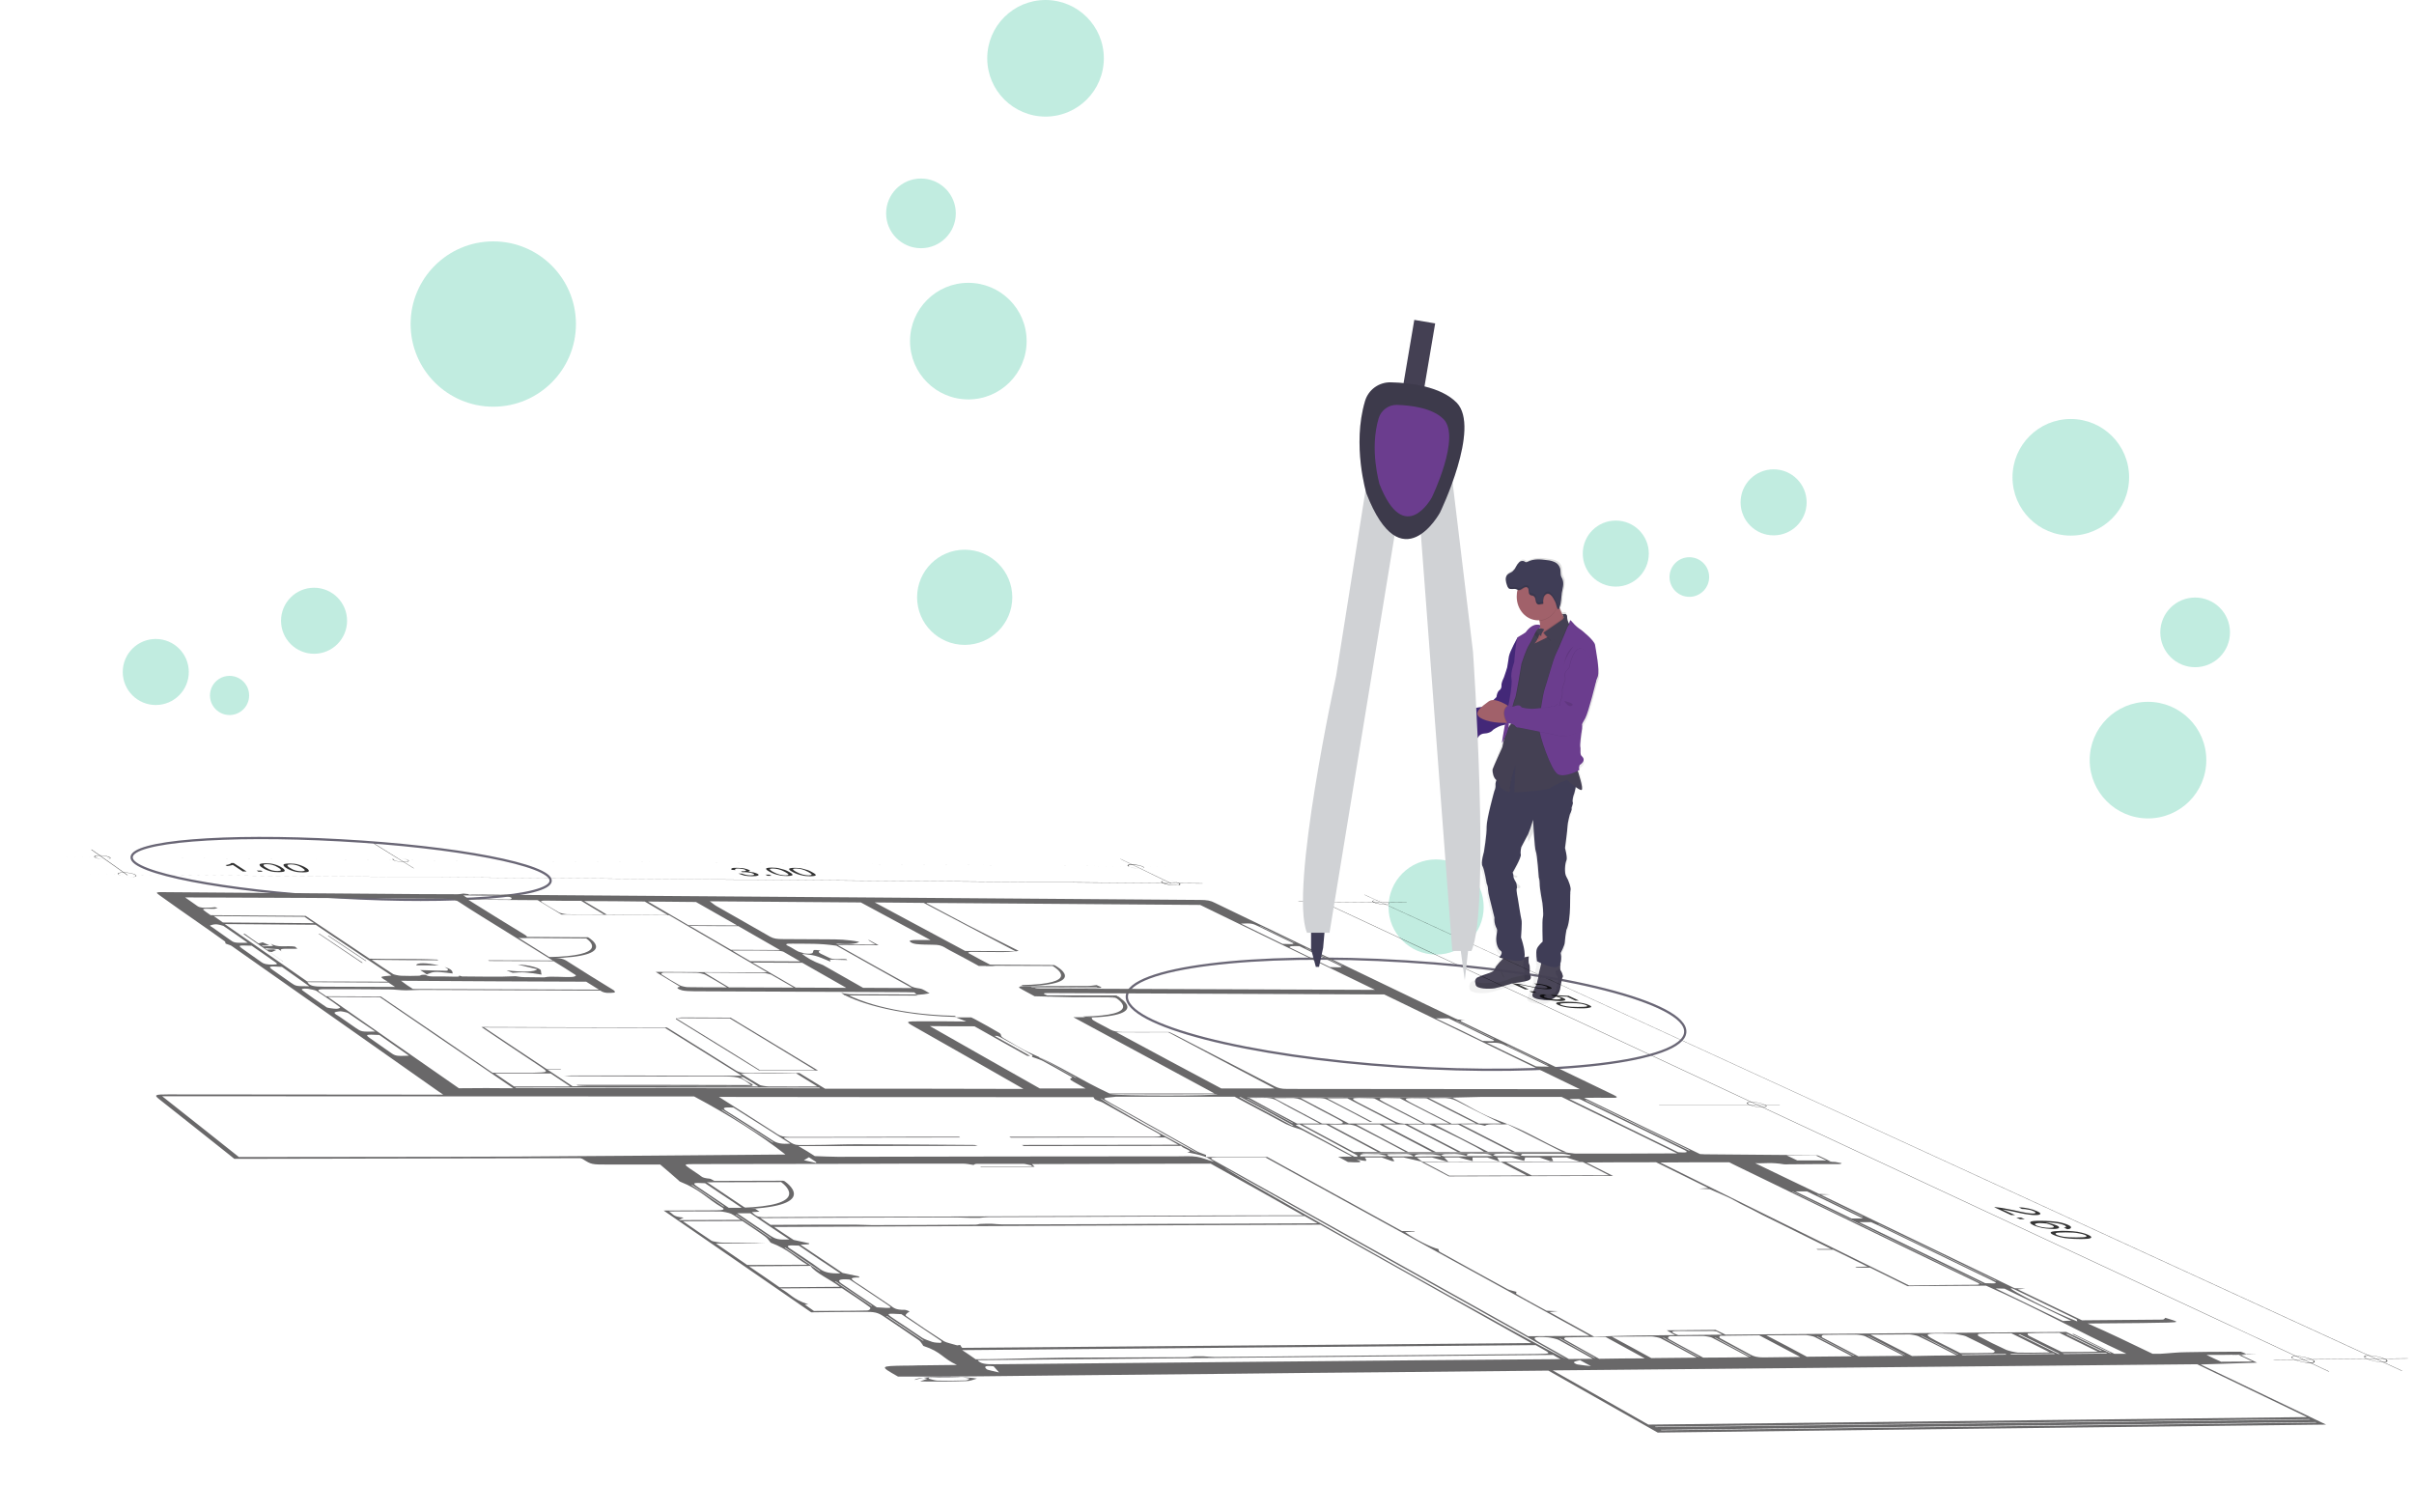 <?xml version="1.0" encoding="utf-8"?>
<!-- Generator: Adobe Illustrator 21.0.2, SVG Export Plug-In . SVG Version: 6.00 Build 0)  -->
<svg version="1.1" id="b1ff9bb2-7f4f-4418-907c-98d09956747d"
	 xmlns="http://www.w3.org/2000/svg" xmlns:xlink="http://www.w3.org/1999/xlink" x="0px" y="0px" viewBox="0 0 1060 664.1"
	 style="enable-background:new 0 0 1060 664.1;" xml:space="preserve">
<style type="text/css">
	.st0{fill:#444053;}
	.st1{opacity:0.1;enable-background:new    ;}
	.st2{fill:#A1616A;}
	.st3{fill:url(#SVGID_1_);}
	.st4{fill:#3F3D56;}
	.st5{fill:#462A7E;}
	.st6{opacity:5.000000e-02;enable-background:new    ;}
	.st7{fill:#6B3D8E;}
	.st8{opacity:0.1;}
	.st9{opacity:0.3;fill:#31BF97;enable-background:new    ;}
	.st10{opacity:0.8;}
	.st11{fill:none;stroke:#444053;stroke-miterlimit:10;}
	.st12{fill-rule:evenodd;clip-rule:evenodd;fill:#434244;}
	.st13{fill:#434244;}
	.st14{fill:#D0D2D5;}
</style>
<title>circles</title>
<path class="st0" d="M677,439c6.7,1.4,8-4.4,8-4.4s0.8-5.1,1.2-5.5c0.1-0.1,0.1-0.3,0.1-0.5l0,0c-0.2-0.9-0.5-1.7-1-2.4
	c-0.4-0.6-0.1-2.9-0.1-2.9l-7.8-2.2c-0.3,0.8-0.6,1.7-0.8,2.6c-0.1,0.8-1.2,4.5-1.1,5c0.1,0.5-0.5,2.1-0.6,2.9c-0.1,0.8-1,2-1.1,2.4
	c-0.1,0.4-0.3,0.8-0.4,1.1c-0.2,0.6-0.4,1.1-0.5,1.7C672.4,438.7,677,439,677,439z"/>
<path class="st1" d="M677,439c6.7,1.4,8-4.4,8-4.4s0.8-5.1,1.2-5.5c0.1-0.1,0.1-0.3,0.1-0.5l-1.6,5.2c0,0-1.3,3.1-6.3,2.7
	c-2.8-0.3-4.2-0.8-4.9-1.3c-0.2,0.6-0.4,1.1-0.5,1.7C672.4,438.7,677,439,677,439z"/>
<path class="st1" d="M682.2,430.9c0,0-1.7,0-1.8-1.5L682.2,430.9z"/>
<path class="st1" d="M688.4,386.7c0,0-6.7-3.2-8.7-0.9C677.7,388.1,688.4,386.7,688.4,386.7z"/>
<path class="st1" d="M684.6,388c0,0,6.8,4.3,4.5,5C686.8,393.7,684.6,388,684.6,388z"/>
<path class="st1" d="M664.3,384.3c0,0,2.9,0.2,1.8,0.9C664.9,385.8,664.3,384.3,664.3,384.3z"/>
<path class="st1" d="M660.6,385.3c0,0.2,8.5,3.3,6.8,4.6C665.8,391.3,660.6,385.3,660.6,385.3z"/>
<path class="st1" d="M687.4,411.5c-1.3-0.2-8.3-3.8-5.5-1.2C683.4,411.7,685.5,412.2,687.4,411.5z"/>
<path class="st1" d="M683.9,414.3c0,0-0.6,2.7-2.9,2.3C678.6,416.3,683.9,414.3,683.9,414.3z"/>
<path class="st1" d="M685.9,419.7c-0.4-0.1-5.4-2.7-5.5-1.5s4.8,3.3,5.2,2.7C685.7,420.5,685.8,420.1,685.9,419.7z"/>
<path class="st1" d="M669.6,416.6c-0.6,0-6.3-2.1-7.5-0.3L669.6,416.6z"/>
<path class="st1" d="M664.4,417.8c0,0-1-1-2-0.5C661.5,417.9,664.4,417.8,664.4,417.8z"/>
<path class="st1" d="M677.1,428.4c-0.1,0.7-0.6,1.3-1.3,1.5L677.1,428.4z"/>
<path class="st0" d="M648,432.5c0.4,1.8,5.7,1.9,8.3,1.5c2.6-0.5,7.9-2.2,7.9-2.2s5.6-0.6,7.2-1.4s0.3-2.7,0.3-2.7s0-0.1,0-0.2
	c0-0.7,0.2-3.3-0.2-4c-0.5-0.8-0.2-3.5-0.2-3.5s-7.9,1.7-8.1,0.9c-0.2-0.8-1.4-2-2-2.2c-0.6-0.3-1,2.1-1,2.1s-3.6,3.4-3.8,4.7
	c-0.2,1.2-2.8,1.9-2.8,1.9c-1.6,0.5-3.2,1.1-4.8,1.8c-0.6,0.3-1,0.9-1.1,1.7C647.8,431.3,647.8,431.9,648,432.5z"/>
<path class="st1" d="M648,432.5c0.4,1.8,5.7,1.9,8.3,1.5c2.6-0.5,7.9-2.2,7.9-2.2s5.6-0.6,7.2-1.4s0.3-2.7,0.3-2.7s0-0.1,0-0.2l-8,2
	c0,0-3.9,1.9-6.5,1.9c-2.2,0-7.1,1-9.4-0.5C647.8,431.3,647.8,431.9,648,432.5z"/>
<path class="st1" d="M658.8,425.7c0,0,0.4,2.8,1.9,3.8L658.8,425.7z"/>
<path class="st2" d="M634.3,321.7c2.3,1,7.5,1.1,9.9,1.1c0.7,0,1.2,0,1.2,0l1.5-3.4l-1.5-2.9c0,0-1.4-0.4-3.2-0.8
	c-2.7-0.5-6.4-1-8.2,0.3C631,318,631.3,320.5,634.3,321.7z"/>
<path class="st1" d="M668.9,353.2c0.9,2.2,1.7,13.1,2.2,16.5c0.7-1.4,1.6-3,1.9-3.6c0.7-1.7,1.3-3.3,1.8-5.1
	c-0.6-1.6-2.2-6.1-2.2-7.7c0-2-2.9-4.5-2.9-4.5C668.6,350,668.3,351.8,668.9,353.2z"/>
<g>
	
		<linearGradient id="SVGID_1_" gradientUnits="userSpaceOnUse" x1="1757.324" y1="244.918" x2="1757.324" y2="441.078" gradientTransform="matrix(-0.82 0 0 1 2114.554 0)">
		<stop  offset="0" style="stop-color:#808080;stop-opacity:0.25"/>
		<stop  offset="0.54" style="stop-color:#808080;stop-opacity:0.12"/>
		<stop  offset="1" style="stop-color:#808080;stop-opacity:0.1"/>
	</linearGradient>
	<path class="st3" d="M702,298.3c-0.2,0.6-0.4,1.1-0.7,1.7v0.1c0,0-3.3,13.7-4.9,16.5c-0.4,0.8-1,1.7-1.5,2.6c0.1,0.6,0.1,1.3,0,2
		c-0.5,3-1,7.2-0.8,8.1s-0.3,3.2,0.6,4c0.9,0.8,1.8,2.2-0.9,4c0,0-0.5,1.5-0.1,1.9c0.1,0,0,0.1-0.1,0.2c0.8,2.5,1.9,6.5,1.2,6.8
		c-0.4,0.2-1.4-0.4-2.5-1.2c0,0.2-0.1,0.3-0.1,0.5c-0.2,1.3-0.5,2.7-0.8,4c-0.5,1.2-1,3.3-0.7,4c0.3,0.7-0.7,2.2-0.5,2.8
		c0.2,0.6-0.8,2.6-0.8,2.6s-1,3.8-1,5.1c0,1.3-1.1,9.6-1.1,9.6s1.2,4.3,0.6,5.5c-0.6,1.2-1,5.5,0,7.1c1,1.6,2.2,5.1,1.8,6.1
		c-0.4,0.9,0.5,12.6-1.8,17.5c-0.3,1.8-0.5,3.6-0.7,5.4c0,1.3-1.9,4.8-1.9,4.8s1.1,5.2-1.6,6.1c-0.2,0.1-0.4,0.1-0.6,0.1
		c-0.1,0.6,0,1.2,0.2,1.7c0.5,0.7,0.8,1.6,1,2.4l0,0c0,0.2,0,0.3-0.1,0.5c-0.3,0.4-1.2,5.5-1.2,5.5s-1.2,5.8-8.1,4.4
		c0,0-4.6-0.3-4.2-2.1c0.1-0.6,0.3-1.2,0.5-1.7c0.2-0.4,0.3-0.7,0.4-1.1c0.1-0.4,1-1.6,1.1-2.5c0.1-0.8,0.7-2.4,0.6-2.9
		c-0.1-0.5,1-4.2,1.1-5c0.1-0.6,0.2-1.1,0.4-1.7l-0.2-0.1c0,0-0.6-3.9-0.1-5.3c0.5-1.4,2.7-3.3,2.7-3.3s-0.3-9.5,0.1-10.8
		s-0.2-6.2-0.2-6.2s-1.3-6.9-1.2-8.5c0-1-0.1-1.9-0.4-2.8c0,0-0.8-10.2-1.4-11.5c-0.5-1.3-1.2-13.9-1.2-13.9l-0.4,1.2
		c-0.5,1.7-1.1,3.5-1.8,5.1c-0.3,0.5-1.2,2.2-1.9,3.6l-1.1,2.1c0,0-0.5,2-0.2,3.3c0.4,1.2-3.6,8-3.6,8c0.3,0.6,0.4,1.2,0.4,1.8
		c-0.1,0.7,1.2,2.7,1.2,2.7s0.5,1.8,0.2,2.5c-0.3,0.6,0.5,4.5,0.5,4.5s1.3,8.4,1.6,9.4s-0.2,7.8-0.2,7.8s2.4,7,1.3,9.3
		c0,0.9-0.1,2.2,0.2,2.7c0.4,0.7,0.3,3.3,0.2,4c0,0.1,0,0.2,0,0.2s1.3,2-0.3,2.8c-1.7,0.8-7.3,1.4-7.3,1.4s-5.4,1.7-8,2.2
		c-2.6,0.5-8,0.3-8.4-1.5c-0.1-0.5-0.2-1.1-0.1-1.7c0.1-0.7,0.5-1.4,1.1-1.7c1.6-0.7,3.2-1.3,4.9-1.8c0,0,2.6-0.7,2.8-1.9
		s3.9-4.7,3.9-4.7s0-0.2,0.1-0.6h-0.1l0.2-0.2c0.2-0.7,0.5-1.5,0.8-1.4l0,0c0.2-0.5,0.1-1.1-0.4-1.3c0,0,0,0,0,0
		c-1.4-0.9-2.2-3.6-1.9-6.5c0.4-2.9,0.5-2.4-0.4-4.1c-0.5-1.3-0.7-2.7-0.6-4l-2.1-8.9c-0.3-1.1-0.5-2.2-0.6-3.4
		c0-0.9-0.2-1.8-0.6-2.6c0,0-1-6.2-1.8-7.6s0.6-6.4,0.6-6.4s1.3-7.7,1.2-11.3c-0.1-3.5,3.4-15.8,3.4-15.8c0.4-0.8,0.6-1.7,0.5-2.7
		c-0.1-0.7,0.3-1.9,0.8-3l0.1-0.3c-0.2-0.3-0.4-0.5-0.6-0.7c-1-0.7-1.4-2.4-1.4-3.6l13.2-34.8c0-0.1-6.1-14.1-6.1-14.2
		c0.4-2.3,3.8-8.4,3.8-8.4l0,0c0-0.1,0.1-0.1,0.1-0.2c0.8-0.4,3.4-2.1,3.4-2.1c2.1-2.8,4-3.4,5.3-3.4c0.4,0,0.8,0.1,1.2,0.2
		c0.1,0,0.3,0.1,0.4,0.2l0.1,0.6c0.1-1.3,0-2.6-0.3-3.9c0-0.1-0.1-0.2-0.1-0.3c-0.2,0-0.4,0-0.6,0c-5.2,0-9.4-4.7-9.4-10.5
		c0,0,0,0,0,0c0-1,0.1-2,0.4-2.9l0-0.2l-0.3-0.1c-1.2-0.5-2.6,0.3-3.6-0.5c-0.3-0.4-0.6-0.9-0.7-1.4c-0.3-0.7-0.4-1.4-0.5-2.2
		c0-0.1,0-0.3,0-0.4c0,0,0-0.1,0-0.1c0,0,0-0.1,0-0.1c0-0.1,0-0.1,0-0.2c0-0.1,0,0,0,0c0.1-0.5,0.2-0.9,0.5-1.3
		c0.6-0.8,1.7-1,2.4-1.6c0.6-0.6,1.2-1.2,1.6-2c0.4-0.8,0.9-1.5,1.5-2.1c0.6-0.6,1.5-0.7,2.3-0.4c0.2,0.2,0.5,0.3,0.7,0.4
		c0.3,0,0.6-0.1,0.8-0.2c2.7-1.4,5.8-1.2,8.8-0.7c1.2,0.1,2.4,0.4,3.5,0.9c1.1,0.5,2,1.5,2.3,2.8c0.2,1,0.1,2.1,0.3,3.1
		c0.2,0.7,0.6,1.3,0.8,1.9c0.1,0.3,0.2,0.7,0.2,1.1l0,0c0,0,0,0.1,0,0.1c0.1,1.5-0.4,3-0.7,4.6c-0.3,2.1-0.2,4.3-1,6.3
		c-0.1,0.2-0.2,0.5-0.3,0.7c0.3,0.7,0.6,1.3,0.9,2c0.4-0.1,1.8-0.5,1.8,0.8c0,1.1,0.2,2.1,0.6,3c0.1,0.1,0.1,0.1,0.2,0.2
		c0.1,0.1,0.2,0.2,0.2,0.4l0,0l0.2,0.1c0.1,0,0.1,0,0.2,0.1c0.1-0.2,0.4-0.2,1.2,1c1.1,1.3,2.4,2.4,3.9,3.3c0,0,5.7,4.5,6,6.5
		S703,295.3,702,298.3z M676.9,276.4C676.9,276.4,676.9,276.4,676.9,276.4L676.9,276.4L676.9,276.4z M661.3,422.7
		c0.2,0.1,0.3,0.1,0.5,0.1L661.3,422.7z"/>
	<path class="st4" d="M651,380.4c0.8,1.4,1.8,7.6,1.8,7.6c0.4,0.8,0.6,1.7,0.6,2.6c0.1,1.2,0.3,2.3,0.6,3.4l2.2,8.9
		c-0.1,1.4,0.1,2.8,0.6,4c0.8,1.7,0.7,1.2,0.3,4.1c-0.4,2.9,0.5,5.6,1.8,6.5c1.4,0.9-0.6,2.9-0.6,2.9s8.8,2.7,10.6,1s-1-9.7-1-9.7
		s0.5-6.8,0.2-7.7c-0.3-1-1.6-9.4-1.6-9.4s-0.8-3.8-0.5-4.4c0.3-0.6-0.2-2.5-0.2-2.5s-1.3-2.1-1.2-2.7c0-0.6-0.1-1.2-0.4-1.8
		c0,0,3.9-6.7,3.6-7.9c-0.3-1.2,0.2-3.3,0.2-3.3s0.5-0.9,1.1-2.1c0.7-1.4,1.6-3,1.9-3.6c0.7-1.7,1.3-3.3,1.8-5.1l0.4-1.2
		c0,0,0.6,12.6,1.2,13.9c0.6,1.3,1.3,11.4,1.3,11.4c0.3,0.9,0.4,1.9,0.4,2.8c-0.1,1.6,1.2,8.5,1.2,8.5s0.6,4.9,0.2,6.2
		c-0.4,1.3-0.1,10.7-0.1,10.7s-2.1,1.8-2.6,3.3s0.1,5.3,0.1,5.3s6.1,3.4,8.8,2.5c2.7-0.9,1.6-6.1,1.6-6.1s1.8-3.4,1.8-4.7
		c0.1-1.8,0.4-3.6,0.7-5.4c2.3-4.8,1.4-16.4,1.8-17.4c0.4-0.9-0.8-4.4-1.8-6c-1-1.6-0.6-5.9,0-7.1c0.6-1.2-0.6-5.5-0.6-5.5
		s1.1-8.3,1.1-9.6c0-1.3,1-5.1,1-5.1s1-2,0.8-2.6s0.8-2.1,0.5-2.8c-0.3-0.7,0.2-2.8,0.7-4c0.4-1.3,0.6-2.6,0.8-3.9
		c0.2-1.5,0.4-2.8,0.4-2.8l-6.3-5.7l-15.8-4.6l-6-2.2l-5.8,10.2c0,0-0.6,1.1-1.1,2.3c-0.5,1.1-0.9,2.2-0.8,3
		c0.1,0.9-0.1,1.9-0.5,2.7c0,0-3.4,12.2-3.4,15.7c0.1,3.5-1.2,11.2-1.2,11.2S650.1,379,651,380.4z"/>
	<path class="st5" d="M667.1,280.8l-0.7-0.9c0,0-3.4,6-3.8,8.3c-0.4,2.3-0.8,4.9-0.8,4.9s-0.9,3-1.4,4.3c-0.5,1-0.9,2-1.1,3.1
		c0,0.6,0.2,1.8-0.9,2.6c-1.1,0.8-1.3,3-1.3,3s-3.9,4.2-5.9,4.3c-2,0.1-7.9,1.3-7.7,2.4c0.2,1.1-2.4,1.8-3.5,2.1
		c-1.1,0.3,6.9,3.7,2.2,8.1c0,0,3,0.7,3.3,1.5s3.4-0.5,3.4-0.5s0.7-1.8,3-1.9c2.3-0.1,3.5-1.3,3.5-1.4c0-0.2,2.3-1.6,3.6-2
		s3-0.6,3-1s7.6-37.1,7.6-37.1L667.1,280.8z"/>
	<path class="st6" d="M667.4,280.8l-0.7-0.9c0,0-3.4,6-3.8,8.3c-0.4,2.3-0.8,4.9-0.8,4.9s-0.9,3-1.4,4.3c-0.5,1-0.9,2-1.1,3.1
		c0,0.6,0.2,1.8-0.9,2.6s-1.3,3-1.3,3s-3.9,4.2-5.9,4.3c-2,0.1-7.9,1.3-7.7,2.4s-2.4,1.8-3.5,2.1c-1.1,0.3,6.9,3.7,2.2,8.1
		c0,0,3,0.7,3.3,1.5c0.3,0.8,3.4-0.5,3.4-0.5s0.7-1.8,3-1.9c2.3-0.1,3.5-1.3,3.5-1.4s2.3-1.6,3.6-2c1.3-0.4,3-0.6,3-1
		c0.1-0.4,7.6-37.1,7.6-37.1L667.4,280.8z"/>
	<path class="st1" d="M657.5,341.5c0.7,0.8,1.1,1.8,1.4,2.9c0,0,4.6,3.5,4.3,1.3c-0.3-2.2,2.4-11.2,2.4-11.2l-0.3,12.2
		c0,0,14.7-0.8,15.8-2c1.1-1.2,7.3-3.5,7.3-3.5s1.9,1.7,3.7,3c0.2-1.5,0.4-2.8,0.4-2.8l-6.3-5.7l-15.8-4.6l-5.9-2.1l-5.8,10.2
		C658.6,339.2,658,340.2,657.5,341.5z"/>
	<path class="st0" d="M657,342.5c1.2,0.9,1.7,3.2,1.7,3.2s4.6,3.5,4.3,1.3c-0.3-2.2,2.4-11.2,2.4-11.2L665,348c0,0,14.7-0.8,15.8-2
		c1.1-1.2,7.3-3.5,7.3-3.5s5.4,4.9,6.4,4.4c1-0.4-1.8-8.7-1.8-8.7l-2.8-48.6c0,0,0.8-14.5-0.4-15c-0.2-0.1-0.3-0.2-0.5-0.3
		c-0.8-0.8-1-2.3-1.1-3.6c-0.1-1.5-1.9-0.8-1.9-0.8l1.1,1.5l-9.5,6.4l-0.1,0.1c-0.4-0.2-0.8-0.4-1.2-0.6c-0.8-0.4-2-0.7-2.7-0.4
		c-0.4,0.2-0.8,0.6-1,1c-0.5,0.9-1,1.9-1.3,2.9l-3.4,6.5c0,0-1.8,8.6-1.8,9s-0.5,8.2-1.2,9.1c-0.6,0.9-1.2,5.1-1,6.4
		s-0.4,6.1-0.4,6.1c-2.5,2.3-3.8,10.2-3.8,10.2s-4,8.8-4.3,9.8C655.3,339.1,655.8,341.6,657,342.5z"/>
	<path class="st1" d="M689.1,272.7c0,0-0.1-1,1.2,0.7c1.1,1.3,2.4,2.4,3.8,3.3c0,0,5.7,4.5,6,6.5s2.1,10.9,1.2,13.9
		s-8.4,17.2-8.4,17.2s1.9,2.6,1.5,5.6c-0.5,3-1,7.2-0.8,8.1s-0.3,3.2,0.6,4c0.9,0.8,1.8,2.2-0.9,4c0,0-0.5,1.5,0,1.9
		c0.5,0.3-6.8,3.9-9.6,2s-8-16.9-8.1-20.3c-0.1-3.4,1.6-14.5,2.5-17.1c0.9-2.6,3.7-12.8,4.8-15.1C684,285.1,689.1,272.7,689.1,272.7
		z"/>
	<path class="st7" d="M689.4,272.7c0,0-0.1-1,1.2,0.7c1.1,1.3,2.4,2.4,3.8,3.3c0,0,5.7,4.5,6,6.5c0.3,2.1,2.1,10.9,1.2,13.9
		s-8.4,17.2-8.4,17.2s1.9,2.6,1.5,5.6c-0.5,3-1,7.2-0.8,8.1c0.3,0.9-0.3,3.2,0.6,4c0.9,0.8,1.8,2.2-0.9,4c0,0-0.5,1.5-0.1,1.9
		c0.5,0.3-6.8,3.9-9.6,2c-2.9-1.9-8-16.9-8.1-20.3c-0.1-3.4,1.6-14.5,2.5-17.1c0.9-2.6,3.7-12.8,4.8-15.1
		C684.3,285.2,689.4,272.7,689.4,272.7z"/>
	<path class="st1" d="M676.6,274.7c0,0-2.8-2-6.4,3c0,0-2.6,1.7-3.4,2.1s-1.6,11-1.6,11s-1.7,4.6-1.2,7.2c0.5,2.6-1.3,11.6-1.3,11.6
		s-3,16.2-2.9,16.6s3-5.1,3-7.8c-0.1-2.8,2.4-11.3,2.8-11.8c0.4-0.5,2.8-15.2,2.8-15.2s2-6.2,3.3-8.3c1.3-2.1,2.9-5.9,3.5-6.6
		c0.5-0.5,1-0.8,1.6-1.1L676.6,274.7z"/>
	<path class="st7" d="M676.7,274.7c0,0-3.2-2-6.8,3c0,0-2.6,1.7-3.4,2.1s-1.6,11-1.6,11s-1.7,4.6-1.2,7.2c0.5,2.6-1.3,11.6-1.3,11.6
		s-3,16.2-2.9,16.6s3-5.1,3-7.8c0-2.8,2.4-11.3,2.8-11.8c0.4-0.5,2.8-15.2,2.8-15.2s2-6.2,3.3-8.2s2.9-5.9,3.5-6.6
		c0.6-0.5,1.2-0.9,1.9-1.1L676.7,274.7z"/>
	<path class="st2" d="M662.7,310.3c0,0-6.1-4.4-9-2.3c-2.9,2.2-7.7,5.3-3,7.6s11.2,1.8,11.2,1.8L662.7,310.3z"/>
	<path class="st1" d="M699.2,294.6l1.4,4.4c0,0-3.3,13.6-4.8,16.4s-3.8,6.5-3.8,6.5c-2.6,1.3-5.4,1.7-8.2,1.1
		c-4.4-1-17.2-3.5-17.2-3.5c-0.6,0.1-1.2-0.1-1.6-0.7c-0.6-0.9-3.5-1.4-3.5-1.4s-3.4-5.5,0.8-7.8c0,0,0.5,1.3,2.7,0.4
		c2.2-0.9,2.9,0.7,2.9,0.7s3.6,0.8,5.6,0.5s6.9-0.4,7.5-0.9c0.3-0.3,0.7-0.2,0.9,0.1c0,0,0,0,0,0c0.6-0.2,1.1-0.6,1.6-1
		c0.4-0.5,1,0.6,1,0.6s0.7-0.5,0.5-1c-0.2-0.6,0.7-2.7,0.7-2.7c0.2-0.8,0.3-1.7,0.2-2.6c-0.3-1.1,1.3-5.2,1.3-5.2
		c0-0.7-0.1-1.4-0.2-2.1c-0.3-1,1.9-3.1,1.9-3.1s2.1-11.6,6.7-7.8S699.2,294.6,699.2,294.6z"/>
	<path class="st7" d="M699.5,294.6l1.4,4.4c0,0-3.3,13.6-4.8,16.4s-3.8,6.5-3.8,6.5c-2.6,1.3-5.4,1.7-8.2,1.1
		c-4.4-1-17.2-3.5-17.2-3.5c-0.6,0.1-1.2-0.1-1.6-0.7c-0.6-0.9-3.5-1.4-3.5-1.4s-3.4-5.5,0.8-7.8c0,0,0.5,1.3,2.7,0.4
		c2.2-0.9,2.9,0.7,2.9,0.7s3.6,0.8,5.6,0.5c2-0.3,6.9-0.4,7.4-0.9c0.3-0.3,0.7-0.2,0.9,0.1c0,0,0,0,0,0c0.6-0.2,1.1-0.6,1.6-1
		c0.4-0.5,1,0.6,1,0.6s0.7-0.5,0.5-1c-0.2-0.6,0.7-2.7,0.7-2.7c0.2-0.8,0.3-1.7,0.2-2.6c-0.3-1.1,1.3-5.2,1.3-5.2
		c0-0.7,0-1.4-0.2-2.1c-0.3-1,1.9-3.1,1.9-3.1s2.1-11.6,6.7-7.8S699.5,294.6,699.5,294.6z"/>
	<path class="st1" d="M686.9,307.8c0,0,5,1.1,3.3,2.1C688.6,310.9,686.9,307.8,686.9,307.8z"/>
	<path class="st2" d="M673.8,282.6c0.2-0.1,16.9-7.8,14.6-9.3c-1.4-0.9-3-4.7-4.2-7.8c-0.8-2.1-1.3-3.8-1.3-3.8s-13.4-2.7-8.6,6.5
		c0.8,1.4,1.3,2.9,1.7,4.5C677.4,279,673.9,282.5,673.8,282.6z"/>
	<path class="st1" d="M674.3,268.2c0.8,1.4,1.3,2.9,1.7,4.5c3.5-0.3,6.5-2.7,7.9-6.2c0.1-0.3,0.3-0.7,0.4-1
		c-0.8-2.1-1.3-3.8-1.3-3.8S669.5,259.1,674.3,268.2z"/>
	<path class="st2" d="M666,262c0,5.8,4.2,10.4,9.4,10.4c3.7,0,7-2.4,8.5-6.2c0.5-1.3,0.8-2.8,0.8-4.2c0-5.8-4.2-10.4-9.4-10.4
		c-4.1,0-7.8,3.1-8.9,7.5C666.1,260,666,261,666,262z"/>
	<path class="st1" d="M677.3,277.7c0.9,1.5,3.6,3.7,3.6,3.7l7.8-7.3c-0.8-0.8-1-2.3-1.1-3.6c-0.1-1.5-1.9-0.8-1.9-0.8l0.2,0.3
		c0.4,0.6,0.3,1.5-0.2,1.9c0,0-0.1,0.1-0.1,0.1L677.3,277.7z"/>
	<path class="st0" d="M677.8,277.8c0.9,1.5,3.6,3.7,3.6,3.7l7.8-7.3c-0.8-0.8-1-2.3-1.1-3.6c-0.1-1.5-1.9-0.8-1.9-0.8l0.2,0.3
		c0.4,0.6,0.3,1.5-0.2,1.9c0,0-0.1,0.1-0.1,0.1L677.8,277.8z"/>
	<path class="st1" d="M673.7,278.5c1,1.3,2.4,2.9,2.3,2.1c-0.1-0.8,0.8-2.4,1.4-3.2c-0.9-0.3-1.9-0.3-2.8,0.1
		C674.3,277.7,673.9,278.1,673.7,278.5z"/>
	<path class="st0" d="M674.5,277c1,1.3,2.4,2.9,2.3,2.1s0.8-2,1.3-2.7c-0.8-0.4-2-0.7-2.7-0.4C675.1,276.2,674.8,276.5,674.5,277z"
		/>
	<path class="st1" d="M691,283.8c0,0-4.4,5.4-4.2,9C686.7,292.8,686.7,287,691,283.8z"/>
	<path class="st1" d="M666.4,259.1c0.1,0.1,0.3,0.2,0.5,0.2c0.7,0.2,1.4-0.3,2.1-0.8c0.6-0.4,1.5-0.8,2.1-0.2c0.7,0.7,0.2,2.3,0.9,3
		c0.5,0.5,1.2,0.3,1.8,0.7s0.7,1.2,0.8,1.9c0.1,0.7,0.4,1.5,1,1.7c0.6,0.2,1.2-0.2,1.8-0.2c0.1,0,0.3,0,0.4-0.1
		c0.1-0.1,0.1-0.2,0.1-0.3c-0.1-0.8,0-1.7,0.2-2.5c0.2-0.8,0.8-1.4,1.6-1.6c1.1-0.2,2,0.9,2.6,1.9c0.7,1,1.3,2.1,1.8,3.3
		c0,0.1,0.1,0.1,0.1,0.2c0.5-1.3,0.8-2.8,0.8-4.2c0-5.8-4.2-10.4-9.4-10.4C671.2,251.6,667.5,254.7,666.4,259.1L666.4,259.1z"/>
	<path class="st4" d="M682,262.6c-0.6-1-1.5-2-2.6-1.9c-0.7,0.2-1.3,0.8-1.6,1.6c-0.2,0.8-0.3,1.6-0.2,2.5c0,0.1,0,0.2-0.1,0.3
		c-0.1,0.1-0.2,0.1-0.4,0.1c-0.6,0-1.2,0.4-1.8,0.2c-0.6-0.2-0.9-1-1-1.7c-0.1-0.7-0.3-1.5-0.8-1.9s-1.3-0.2-1.8-0.7
		c-0.7-0.7-0.2-2.3-0.9-3c-0.6-0.6-1.4-0.2-2.1,0.2c-0.6,0.4-1.3,1-2.1,0.8c-0.2-0.1-0.5-0.2-0.7-0.3c-1.1-0.5-2.6,0.3-3.5-0.5
		c-0.3-0.4-0.6-0.9-0.7-1.4c-0.3-0.7-0.4-1.4-0.5-2.2c-0.1-0.8,0.1-1.5,0.5-2.1c0.6-0.8,1.6-1,2.4-1.6c0.6-0.6,1.2-1.2,1.5-2
		c0.4-0.8,0.9-1.5,1.5-2.1c0.6-0.6,1.5-0.7,2.2-0.4c0.2,0.2,0.5,0.3,0.7,0.4c0.3,0,0.6-0.1,0.8-0.2c2.7-1.4,5.7-1.1,8.6-0.7
		c1.2,0.1,2.3,0.4,3.4,0.9c1.1,0.5,1.9,1.5,2.3,2.8c0.2,1,0.1,2.1,0.3,3.1c0.2,0.7,0.6,1.2,0.8,1.9c0.6,1.8-0.1,3.8-0.4,5.7
		c-0.3,2.1-0.2,4.3-1,6.3c-0.2,0.4-0.3,1.1-0.7,0.8c-0.3-0.2-0.6-1.3-0.7-1.6C683.2,264.7,682.6,263.6,682,262.6z"/>
	<g class="st8">
		<path d="M677.8,261.4c0.2-0.8,0.8-1.4,1.6-1.6c1.1-0.2,2,0.9,2.6,1.9c0.7,1,1.3,2.1,1.8,3.3c0.2,0.3,0.4,1.4,0.7,1.6
			c0.4,0.3,0.6-0.4,0.7-0.8c0.8-2,0.6-4.2,1-6.3c0.3-1.2,0.5-2.4,0.7-3.7c0.1,1.5-0.4,3.1-0.7,4.6c-0.3,2.1-0.2,4.3-1,6.3
			c-0.2,0.4-0.3,1.1-0.7,0.8c-0.3-0.2-0.6-1.3-0.7-1.6c-0.5-1.1-1.1-2.2-1.8-3.3c-0.6-1-1.5-2-2.6-1.9c-0.7,0.2-1.3,0.8-1.6,1.6
			c-0.1,0.4-0.2,0.9-0.2,1.3C677.6,262.8,677.6,262.1,677.8,261.4z"/>
		<path d="M661.9,256c0.1,0.5,0.4,1,0.7,1.4c0.9,0.9,2.4,0.1,3.5,0.5c0.2,0.1,0.4,0.3,0.7,0.3c0.7,0.2,1.4-0.3,2.1-0.8
			c0.6-0.4,1.5-0.8,2.1-0.2c0.7,0.7,0.2,2.3,0.9,3c0.5,0.5,1.2,0.3,1.8,0.7s0.7,1.2,0.8,1.9c0.1,0.7,0.4,1.5,1,1.7
			c0.6,0.2,1.2-0.2,1.8-0.2c0.1,0,0.3,0,0.4-0.1c0,0,0-0.1,0-0.1c0,0.2,0,0.5,0,0.7c0,0.1,0,0.2-0.1,0.3c-0.1,0.1-0.2,0.1-0.4,0.1
			c-0.6,0-1.2,0.4-1.8,0.2c-0.6-0.2-0.9-1-1-1.7c-0.1-0.7-0.3-1.5-0.8-1.9c-0.5-0.4-1.3-0.2-1.8-0.7c-0.7-0.7-0.2-2.3-0.9-3
			c-0.6-0.6-1.4-0.2-2.1,0.2s-1.3,1-2.1,0.8c-0.2-0.1-0.5-0.2-0.7-0.3c-1.1-0.5-2.6,0.3-3.5-0.5c-0.3-0.4-0.6-0.8-0.7-1.4
			c-0.3-0.7-0.4-1.4-0.5-2.2c0-0.3,0-0.5,0-0.8C661.5,254.6,661.6,255.3,661.9,256z"/>
	</g>
</g>
<circle class="st9" cx="404.4" cy="93.7" r="15.3"/>
<circle class="st9" cx="459.1" cy="25.6" r="25.6"/>
<circle class="st9" cx="425.2" cy="149.8" r="25.6"/>
<circle class="st9" cx="963.9" cy="277.7" r="15.3"/>
<circle class="st9" cx="909.3" cy="209.6" r="25.6"/>
<circle class="st9" cx="943.2" cy="333.8" r="25.6"/>
<circle class="st9" cx="100.8" cy="305.4" r="8.6"/>
<circle class="st9" cx="137.9" cy="272.6" r="14.5"/>
<circle class="st9" cx="68.4" cy="295.1" r="14.5"/>
<circle class="st9" cx="741.8" cy="253.4" r="8.7"/>
<circle class="st9" cx="778.8" cy="220.6" r="14.5"/>
<circle class="st9" cx="709.5" cy="243.1" r="14.5"/>
<circle class="st9" cx="216.6" cy="142.3" r="36.3"/>
<circle class="st9" cx="423.6" cy="262.3" r="20.9"/>
<circle class="st9" cx="630.6" cy="398.3" r="20.9"/>
<g class="st10">
	<g>
		<g>
			<g>
				<path d="M671.3,434.5l-1.6,0l-5.9-2.7c0.4,0,0.8,0,1.3,0.1c0.7,0.1,1.6,0.2,2.5,0.3c0.9,0.2,2.1,0.4,3.4,0.7
					c2.2,0.5,3.8,0.8,4.8,0.9c1,0.2,1.9,0.2,2.5,0.2c0.6,0,1-0.1,1.2-0.2c0.1-0.1,0-0.3-0.5-0.6c-0.5-0.2-1.2-0.4-2-0.6
					c-0.8-0.1-1.6-0.2-2.4-0.2l-1-0.5c1.3,0,2.6,0.2,3.7,0.4c1.2,0.2,2.2,0.5,3,0.9c0.9,0.4,1.2,0.7,1,0.9c-0.2,0.2-0.8,0.3-1.9,0.3
					c-0.5,0-1.1,0-1.8-0.1c-0.7-0.1-1.4-0.2-2.4-0.3c-0.9-0.2-2.3-0.4-4-0.8c-1.5-0.3-2.5-0.5-2.9-0.6c-0.5-0.1-0.9-0.2-1.3-0.2
					L671.3,434.5z"/>
			</g>
			<g>
				<path d="M671.5,435.3l1.9,0l1.3,0.6l-1.9,0L671.5,435.3z"/>
			</g>
			<g>
				<path d="M677.9,436.7l1.3,0.5c-0.8,0-1.2,0.1-1.3,0.3c-0.1,0.1,0.1,0.3,0.5,0.5c0.5,0.2,1.3,0.5,2.3,0.6c1,0.2,1.9,0.3,2.9,0.3
					c0.9,0,1.5-0.1,1.7-0.2c0.2-0.2,0-0.4-0.6-0.6c-0.4-0.2-0.8-0.3-1.3-0.4c-0.5-0.1-1.1-0.2-1.6-0.3l-0.8-0.5l7.8,0.4l4.5,2.1
					l-1.6,0l-3.6-1.7l-4.1-0.2c1.1,0.3,2,0.5,2.5,0.8c0.8,0.4,1.1,0.7,0.8,0.9c-0.3,0.2-1,0.4-2.3,0.4c-1.2,0-2.5-0.1-3.9-0.3
					c-1.7-0.3-3-0.6-4-1.1c-0.8-0.4-1.1-0.7-1-0.9C676.3,436.8,676.9,436.7,677.9,436.7z"/>
			</g>
			<g>
				<path d="M688,439.9c1.6,0,3,0.1,4.2,0.2c1.2,0.1,2.3,0.3,3.2,0.5c1,0.2,1.8,0.5,2.4,0.8c0.5,0.2,0.8,0.4,0.9,0.6
					c0.1,0.2,0,0.3-0.3,0.4c-0.3,0.1-0.8,0.2-1.4,0.3c-0.7,0.1-1.6,0.1-3,0.1c-1.6,0-3-0.1-4.2-0.2c-1.2-0.1-2.3-0.3-3.2-0.5
					c-1-0.2-1.8-0.5-2.4-0.8c-0.9-0.4-1.1-0.7-0.7-1C684,440.1,685.5,439.9,688,439.9z M689.2,440.5c-2.2,0-3.5,0.1-3.9,0.2
					c-0.4,0.2-0.3,0.4,0.2,0.6c0.5,0.2,1.3,0.4,2.4,0.6c1.1,0.2,2.7,0.3,4.9,0.3c2.2,0,3.5-0.1,3.9-0.2c0.4-0.2,0.3-0.4-0.2-0.6
					c-0.5-0.2-1.2-0.4-2.2-0.6C693.1,440.6,691.4,440.5,689.2,440.5z"/>
			</g>
		</g>
		<g>
			<g>
				<path d="M884.9,533.6l-1.8,0l-7.5-3.5c0.4,0,0.9,0,1.4,0.1c0.9,0.1,1.8,0.2,2.9,0.4c1.1,0.2,2.4,0.5,4.1,0.8
					c2.6,0.6,4.5,1,5.7,1.2c1.2,0.2,2.2,0.3,2.9,0.3c0.7,0,1.1-0.1,1.2-0.3c0.1-0.2-0.2-0.4-0.8-0.7c-0.7-0.3-1.5-0.6-2.4-0.7
					c-0.9-0.2-1.9-0.3-2.8-0.3l-1.3-0.7c1.5,0,2.9,0.2,4.3,0.5c1.4,0.3,2.6,0.7,3.7,1.2c1.1,0.5,1.6,0.9,1.4,1.2
					c-0.1,0.3-0.8,0.5-2,0.5c-0.6,0-1.3,0-2-0.1c-0.8-0.1-1.7-0.2-2.8-0.4c-1.1-0.2-2.7-0.5-4.8-1c-1.8-0.4-2.9-0.6-3.5-0.7
					c-0.6-0.1-1.1-0.2-1.6-0.3L884.9,533.6z"/>
			</g>
			<g>
				<path d="M885.4,534.7l2.1,0l1.6,0.7l-2.1,0L885.4,534.7z"/>
			</g>
			<g>
				<path d="M907.8,539.8l-1.6-0.7c0.6-0.1,0.9-0.1,1-0.3c0.1-0.2-0.1-0.4-0.6-0.7c-0.5-0.2-1-0.4-1.7-0.6c-0.9-0.2-1.8-0.4-2.9-0.5
					c-1.1-0.1-2.4-0.2-3.9-0.2c1,0.2,1.9,0.3,2.8,0.6c0.8,0.2,1.5,0.5,2.1,0.7c1,0.4,1.3,0.8,1.1,1.1c-0.2,0.3-1.1,0.5-2.5,0.5
					c-0.9,0-2-0.1-3.1-0.2c-1.1-0.1-2.2-0.3-3.2-0.6c-1-0.3-1.8-0.5-2.5-0.9c-1.2-0.6-1.6-1-1.2-1.4c0.4-0.4,1.9-0.5,4.4-0.5
					c2.9,0,5.4,0.2,7.5,0.5c1.9,0.3,3.4,0.8,4.6,1.3c0.9,0.4,1.3,0.8,1.3,1C909.4,539.5,908.9,539.7,907.8,539.8z M895.5,537.1
					c-0.6,0-1.1,0.1-1.5,0.2c-0.4,0.1-0.5,0.2-0.4,0.4c0.1,0.2,0.3,0.4,0.7,0.5c0.6,0.3,1.4,0.5,2.5,0.7c1.1,0.2,2.1,0.3,3.2,0.3
					c1,0,1.6-0.1,1.8-0.3c0.2-0.2-0.1-0.5-0.7-0.8c-0.6-0.3-1.5-0.5-2.5-0.8C897.5,537.2,896.5,537.1,895.5,537.1z"/>
			</g>
			<g>
				<path d="M905.5,540.5c1.8,0,3.3,0.1,4.7,0.2c1.4,0.1,2.6,0.3,3.8,0.6c1.2,0.3,2.2,0.6,3,1c0.6,0.3,1,0.5,1.2,0.8
					c0.2,0.2,0.1,0.4-0.2,0.6c-0.3,0.1-0.8,0.3-1.5,0.3c-0.7,0.1-1.8,0.1-3.3,0.1c-1.8,0-3.3-0.1-4.7-0.2c-1.4-0.1-2.6-0.3-3.8-0.6
					c-1.2-0.3-2.2-0.6-3-1c-1.1-0.5-1.5-0.9-1.1-1.2C901.1,540.7,902.7,540.6,905.5,540.5z M907,541.2c-2.5,0-3.9,0.1-4.2,0.3
					c-0.4,0.2-0.2,0.5,0.4,0.8c0.7,0.3,1.6,0.6,2.9,0.8c1.3,0.2,3.1,0.3,5.6,0.3c2.5,0,3.9-0.1,4.3-0.3c0.4-0.2,0.2-0.5-0.5-0.8
					c-0.7-0.3-1.6-0.5-2.7-0.7C911.4,541.3,909.5,541.2,907,541.2z"/>
			</g>
		</g>
		<g>
			<path d="M577.4,396c-1.1-0.5-0.5-0.9,1.2-0.9c1.7,0,4,0.4,5.1,0.9c1.1,0.5,0.6,0.9-1.2,0.9C580.7,396.9,578.4,396.5,577.4,396z
				 M583.4,396.1c-1-0.5-3.2-0.9-4.8-0.9c-1.6,0-2.1,0.4-1.1,0.8c1,0.5,3.2,0.9,4.8,0.9C584,396.9,584.5,396.5,583.4,396.1z"/>
		</g>
		<g>
			<path d="M767.9,485.1c-1.4-0.6-0.9-1.2,1-1.2c1.9,0,4.6,0.5,6,1.2c1.4,0.6,0.9,1.2-1,1.2C772,486.3,769.3,485.8,767.9,485.1z
				 M774.7,485.1c-1.3-0.6-3.8-1.1-5.6-1.1c-1.8,0-2.2,0.5-0.9,1.1c1.3,0.6,3.8,1.1,5.6,1.1C775.6,486.2,776,485.7,774.7,485.1z"/>
		</g>
		<g>
			<path d="M1007.4,597c-1.8-0.8-1.5-1.5,0.7-1.5c2.1,0,5.3,0.6,7.1,1.5c1.8,0.8,1.5,1.5-0.6,1.6
				C1012.4,598.5,1009.2,597.9,1007.4,597z M1014.9,597c-1.7-0.8-4.7-1.4-6.7-1.4c-2,0-2.3,0.7-0.6,1.4c1.7,0.8,4.7,1.4,6.7,1.4
				C1016.3,598.4,1016.6,597.7,1014.9,597z"/>
		</g>
		<g>
			<path d="M603.2,396.3c-1.1-0.5-0.6-0.9,1.1-0.9c1.7,0,4,0.4,5.1,0.9c1.1,0.5,0.6,0.9-1.1,0.9
				C606.6,397.2,604.3,396.8,603.2,396.3z M609.3,396.3c-1-0.5-3.2-0.9-4.8-0.9c-1.6,0-2.1,0.4-1.1,0.8c1,0.5,3.2,0.9,4.8,0.9
				C609.8,397.2,610.3,396.8,609.3,396.3z"/>
		</g>
		<g>
			<path d="M1039.3,596.7c-1.8-0.8-1.5-1.5,0.6-1.5c2.1,0,5.3,0.6,7.2,1.5c1.8,0.8,1.6,1.5-0.6,1.5
				C1044.3,598.2,1041.1,597.6,1039.3,596.7z M1046.8,596.7c-1.7-0.8-4.7-1.4-6.7-1.4c-2,0-2.2,0.7-0.6,1.4c1.7,0.8,4.7,1.4,6.7,1.4
				C1048.3,598.1,1048.5,597.4,1046.8,596.7z"/>
		</g>
		<g>
			<polygon points="1054.6,602 599,392.9 599.2,392.9 1054.9,602 			"/>
		</g>
		<g>
			<polygon points="1022.5,602.3 573.3,392.7 573.6,392.7 1022.8,602.3 			"/>
		</g>
		<g>
			<polygon points="570.2,396 570,395.9 617.5,396.3 617.7,396.4 			"/>
		</g>
		<g>
			<polygon points="728.6,485.2 728.5,485.1 781.4,485.1 781.6,485.2 			"/>
		</g>
		<g>
			<polygon points="998.5,597.2 998.2,597.1 1057.2,596.5 1057.4,596.6 			"/>
		</g>
	</g>
	<g>
		<path class="st11" d="M617.5,422.2c68.2,4.2,123.4,18.2,122.5,31.1c-0.9,12.9-57.4,19.6-125.4,15.1
			c-67.2-4.4-120.5-18.2-119.8-30.9C495.4,425,550.1,418,617.5,422.2z"/>
		<path class="st11" d="M149.3,369c51.1,2.8,92.7,10.8,92.5,17.8c-0.2,7-42.1,10.2-93.1,7.3c-50.5-2.9-91.1-10.8-90.9-17.6
			C57.8,369.5,98.6,366.2,149.3,369z"/>
		<g>
			<g>
				<g>
					<path class="st12" d="M945.2,594.5c1.3,0,2.5,0,3.5,0c3.9-0.2,7.4-0.7,11.7-0.7c21.3-0.3-1.9,0,19.5-0.2c1.4,0,2.7,0,4,0
						c4.3,1.4,2,1.4-0.1,1.4c-13.9,0,16.9-0.4,3.1-0.4c-3,0-3.5,0.4-0.7,1.5c1.8,0.8,3.4,1.6,4.9,2.3c-8.4,0.3-16.2,0.5-24.8,0.8
						c18.1,8.7,36.3,17.4,55.1,26.4c-96.5,1.1-193.7,2.3-293.5,3.5c-16.3-9.2-32.2-18.2-48-27.2c-24.1,0.2-47.5,0.5-70.9,0.7
						c-23.4,0.2-46.9,0.4-70.5,0.7c-23.8,0.2-47.7,0.5-71.8,0.7c-24.1,0.2-47.7,0.7-72.4,0.5c-8.1-4.6-8.1-4.6,3.1-4.8
						c1.9,0,3.7,0,5.6-0.1c5.5-0.1,11-0.1,17.2-0.2c-6.4-2.9-6.7-5.7-14.6-8.3c-0.4-0.1-0.3-0.4-0.5-0.6c-0.6-0.7-0.8-1.4-1.7-2
						c-4.9-3.4-10-6.8-14.9-10.1c-3.1-2.1-4.3-2.4-10-2.3c-7.4,0-14.7,0.1-22.3,0.2c-22.5-15.5-43.9-30.3-64.8-44.7
						c7.9,0,15.5-0.1,23.2-0.1c2.9,0,4-0.4,2.4-1.3c-6.6-3.8-9.1-7.6-18.4-11.3c-0.4-0.2-0.5-0.4-0.7-0.6c-2.6-2.3-5.3-4.6-8-6.9
						c-8.4,0-15.6,0-22.8,0c-7.4,0-7.4,0-11.2-2.4c-0.1-0.1-0.4-0.2-1.1-0.4c-50,0.1-100.6,0.2-151.9,0.3c-0.8-0.7-1.5-1.2-2.1-1.7
						c-10.5-8.3-20.7-16.5-30.9-24.5c-2.4-1.9-1.8-2.1,3.9-2.1c38.8,0,77.3,0.1,115.6,0.1c1.6,0,3.2,0,5.2,0
						c-0.9-0.6-1.5-1.1-2.2-1.5c-12.5-8.8-24.8-17.5-36.8-25.9c-18.6-13.1-36.5-25.7-53.9-37.9c-0.4-0.3-1.5-0.6-2.3-0.9
						c-0.2-0.1-0.4-0.2-0.4-0.2c-0.1-0.3,0.1-0.7-0.4-1c-3.8-2.8-7.8-5.5-11.6-8.2c-5.6-3.9-11.2-7.8-16.6-11.7
						c-2.4-1.7-2.4-1.7,3.5-1.6c30.9,0.2,61.5,0.5,92.1,0.7c11.6,0.1,23.2,0.2,34.7,0.2c1.2,0,2-0.2,2.8-0.3
						c1.1,0.1,2.5,0.3,3.7,0.4c3.8,0.1,7.7,0.2,11.1,0.1c3.3-0.1,7.1,0.1,10.5,0.1c100.9,0.7,200.3,1.5,298,2.2
						c3.3,0,4.8,0.3,6.7,1.3c29.5,14.2,60.3,29.1,92.4,44.5c4.4,2.1,8.8,4.2,13.2,6.3c0.3,0.1,0.7,0.3,1,0.4
						c1.2,0.1,2.2,0.2,3.3,0.3c-3.6-0.1-1.5,0.7-0.3,1.3c21.2,10.2,42.9,20.7,65.4,31.5c2.1,1,2.1,1.4-1.2,1.3c-4-0.1-7.8,0-11.7,0
						c16.8,8.2,33.6,16.4,50.9,24.7c0.9,0,1.5,0.1,2,0.1c15.9,0.1,31.8,0.3,47.7,0.4c0.5,0,1.1,0,2.1,0.1c2,0.9,3.9,1.8,6,2.9
						c4.7,0-4.3-0.2-0.1-0.2c9.2-0.1-9.3,0.1,0,0c1,0,3,0.4,4.5,0.7c-0.4,0.4-0.8,0.4-1.4,0.4c-21,0-0.9,0-21.9,0.1
						c-0.6,0-1.4,0.1-2,0c-5.9-1-8.4-0.3-12.7-0.5c9.6,4.6,18.8,9.1,28.1,13.5c1.3,0.1,2.4,0.1,4.7,0.2c-1.9,0.1-2.8,0.2-3.9,0.2
						c27.5,13.3,55.8,26.9,85,41c1.5,0.1,2.7,0.1,4.7,0.2c-1.6,0.2-2.5,0.2-3.3,0.3c9.4,4.5,18.6,9,28.2,13.6
						c12-0.1,23.7-0.2,35.2-0.3c1,0,1-0.5,1.4-0.8c6.2,1.9,6.2,1.9,1.2,2.1c-3.8,0.1-7.9,0.1-11.9,0.2c-7.7,0.1-15.5,0.1-23.4,0.2
						C926,585.2,935.4,589.8,945.2,594.5z M435.4,537.4c1.6,0.1,3.3,0.3,4.8,0.3c13.1,0,26.1-0.1,39.2-0.1
						c18.3-0.1,36.5-0.2,54.7-0.2c14.7-0.1,29.4-0.1,44.4-0.2c-1.9-1.1-3.6-2-5.7-3.2c-4.1,0-8.2,0-12.4,0
						c-23.3,0.1-46.7,0.2-70.3,0.3c-18.6,0.1-37.3,0.1-56,0.2c-1.4,0-2.6,0.2-3.9,0.3c-1.4,0-2.8,0-4.2,0c-2.9-0.1-5.9-0.2-8.6-0.2
						c-12.2,0-24.4,0.1-36.6,0.1c-15.5,0.1-31,0.1-46.9,0.2c1.6,1.1,3.1,2.1,4.5,3c12.5-0.1,25-0.1,37.4-0.1c2.3,0,4.9,0.2,7.1,0.2
						c15.2,0,30.4-0.1,45.5-0.2c0.7,0,1.2-0.2,1.8-0.3C432,537.4,433.7,537.4,435.4,537.4z M352.2,418.9c2.1,1.6,4.3,3.1,9.2,4.9
						c5.6,3.2,11.5,6.5,17.6,10c6.9,0,14,0.1,21.5,0.1c-11.3-6.3-22.4-12.5-33.2-18.6c-7.4-1.1-13-0.8-19.2-0.9
						c-3.2-0.1-3.6,0.3-1.8,1.1c1.5,0.7,2.5,1.5,4.1,2.3c0.6,0.3,2,0.6,3,0.9C353,418.8,352.6,418.9,352.2,418.9z M528.3,595.6
						c1.7,0.1,3.6,0.3,5.1,0.3c14.5-0.1,29-0.2,43.4-0.4c18.6-0.2,37.2-0.3,55.6-0.5c14.1-0.1,28.2-0.3,42.3-0.4
						c6.5-0.1,6.5-0.1,2.1-2.5c-0.8-0.4-1.6-0.9-2.5-1.4c-82.9,0.7-166.6,1.4-251.8,2.2c1.9,1.2,3.7,2.5,5.9,4c3.4,0,6.9,0,10.2-0.1
						c10.1-0.2,19.9-0.5,30.1-0.6c17.2-0.1,34.6-0.1,51.8-0.2c1.5,0,2.8-0.2,4.1-0.4C525.9,595.6,527.1,595.6,528.3,595.6z
						 M685.1,506.1c-28.3,0-56.7,0.1-85.2,0.1c-0.8,0-1.5,0-2,0.2c1.1,0,2.1,0,3.2,0c28,0,55.9-0.1,83.7-0.1c1.3,0,2.4-0.1,3.6-0.1
						c1.2,0.1,2.7,0.4,3.6,0.4c14.8,0,29.5,0,44.5-0.1c-17.3-8.5-34.1-16.7-50.8-24.8c-7.2,0-14.3,0-21.4,0c-4.7,0-9.5,0-14.1,0
						c-4.2,0.1-8.1,0.2-12.5,0.3c7.2,3.6,12.3,7.2,21.1,10.4c12.3,4.5,18.3,9,28.8,13.5c0.2,0.1,0.5,0.2,0.8,0.2
						C687.3,506.2,686.1,506.1,685.1,506.1z M202.9,428.8c7.6,0,16.1,0.3,23.5-0.1c0.8,0.1,2.4,0.4,3.7,0.4c2.8,0.1,5.5,0,8.2,0.1
						c0.3,0,0.6,0,0.7,0c3-0.7,8.7,0.1,12.4-0.2c0.9-0.1,1.8-0.5,1.4-0.8c-3-2-6.3-4-9.7-6.1c-9.6,0-19-0.1-28.3-0.1
						c-0.2-0.1-0.3-0.2-0.5-0.3c9.3,0,18.6,0.1,28.4,0.1c-2.7-1.7-5-3.1-7.4-4.6c-4.3-2.7-8.6-5.3-12.9-8c-7.1-4.4-14.3-8.8-21-13.2
						c-1.7-1.1-3.6-1.3-6.6-1.3c-14.6-0.1-29.3-0.2-44-0.3c-5.7,0-11.5-0.1-17.2-0.1c-16.7-0.1-33.5-0.1-50.3-0.2c-0.6,0-1.1,0-2,0
						c1.8,1.3,3.6,2.5,5.4,3.8c1.1,0.8,3.1,0.8,4.9,0.7c1,0,1.9-0.1,2.8-0.2c0.4,0.1,0.8,0.2,1.2,0.3c-0.6,0.1-0.9,0.4-1.7,0.4
						c-5.5-0.1-5.5-0.1-3.4,1.4c0.6,0.4,1.3,0.9,2,1.4c13.9,0.1,27.5,0.2,41.7,0.3c9.3,6.3,18.7,12.5,28.1,18.8
						c10.3,0.3,19.4-0.1,29.7,0.4c0.2,0.1,0.3,0.2,0.5,0.3c-9.7,0-19.3-0.1-29.3-0.2c3.2,2.2,6.2,4.2,9.5,6.3
						c0.4,0.2,2.5,0.7,3.5,0.7c2.7,0.1,5.2,0.1,7.7,0c0.7,0,0.8-0.3,1.4-0.4c0.4-0.1,1.1,0,1.7,0c0.7,0.7,2.3,0.7,3.9,0.7
						c3,0,5.8,0,8.9,0.1c2.6,0.1,2-0.4,1.2-0.9C201.4,428.4,202.1,428.6,202.9,428.8z M440.2,418.1c-4.5,0-9.2-0.1-13.7-0.1
						c-0.8,0-1.6,0.3-1.3,0.5c3.2,1.8,6.6,3.6,10.1,5.4c0.1,0.1,0.8,0.1,1.8,0.3c-2.7,0-4.8,0-7.3,0c-3.2-1.8-6.4-3.5-9.6-5.2
						c-1.1-0.6-2.2-1.2-3.4-1.8c-1.4-0.7-2.3-1.6-4.3-2.1c-1.3-0.3-4.3-0.2-6.7-0.3c-2.2-0.1-4.7-0.1-6-1.1
						c-1.1-0.8,0.7-0.9,2.9-0.9c1.9,0,3.8,0,5.9,0c-10.4-5.6-20.5-11.1-30.6-16.5c-22-0.2-43.9-0.3-66.3-0.5c1,0.7,1.7,1.4,2.9,2.1
						c7.7,4.4,15.7,8.9,23.5,13.4c1.6,0.9,3,1.1,5.9,1.1c6.4,0,13.1,0.1,19.5,0.1c4.4,0,8.7,0.1,13.8,1.1c-1.3,1-5.1,1.2-10.3,0.8
						c0.3,0.1,0.6,0.2,0.9,0.3c5.4,0,10.8,0.1,16.6,0.1c-1.1-0.6-2.2-1.3-3.3-2c0.1,0,0.3,0,0.4,0c1.3,0.7,2.6,1.4,4.2,2.3
						c-5.8,0-11.7-0.1-18-0.1c0.9,0.5,1.6,0.9,2.3,1.3c9.4,5.3,18.9,10.6,28.7,16c1.1,0.6,1.3,1.3,5.1,1.8c1.7,0.3,2.9,1.4,4.3,2.1
						c-6.3,1.4-17,0.6-25.7,0.7c-3.7,0.1-7.6,0-11.7,0c-0.3-0.2-0.9-0.5-1.4-0.8c0.4,0,0.6,0,0.9,0.1c1.1,0.2,2.5,0.5,3.3,0.5
						c9.7,0.1,19.3,0.1,28.9,0.1c-0.3-0.3-0.6-0.6-1-1c-1.4,0-2.7-0.1-3.8-0.1c-30.8-0.1-61.7-0.3-92.9-0.4c-1.6,0-4.2-0.1-5.3-0.4
						c-1.7-0.5-3-1.2-1.1-1.5c0.4-0.1-0.6-0.6-1.1-0.9c-3.1-1.9-6.1-3.7-9.4-5.7c16.5,0.1,32.7,0.2,49,0.2
						c-14.7-8.6-29-16.9-43.1-25.1c-15.6-0.1-31.3-0.2-47.3-0.3c-3.6-2.2-6.9-4.2-10.4-6.3c-10.2-0.1-20.1-0.1-30.5-0.2
						c0.5,0.3,1.1,0.7,1.7,1.1c7.5,4.7,15.1,9.4,23,14.2c1.6,1,2.2,1.7-2.8,1.3c4.8,3,9.4,5.9,14.2,8.9c4.3-0.1,6.1,0.6,7.8,1.8
						c6.4,4.1,13.2,8.3,19.9,12.4c0.6,0.4,0.9,1,0.2,1.1c-1.8,0.2-4.3,0.4-6-0.9c-2.1,0-4,0-5.9,0c-24.2-0.1-48.5-0.2-72.9-0.3
						c-2.3,0-4.2,0.2-6.5,0.2c-2.3,0-5-0.4-7.3-0.4c-8.8-0.1-17.5-0.1-26.4-0.1c-5.4-0.1-5.9,0.2-3.3,1.8c0.7,0.4,1.2,0.8,1.9,1.3
						c8.1,0,15.8,0.1,24,0.1c15.9,10.8,32.2,21.9,49.1,33.5c6,0,11.4,0,16.9,0c0.1,0,0.2,0,0.4,0c7.4-0.2,7.4-0.2,3.6-2.8
						c-8.1-5.4-16.1-10.7-23.9-16c-0.6-0.4-1.2-0.8-1.9-1.3c27.3,0.1,54.2,0.2,81.4,0.2c0.8,0.5,1.5,0.9,2.3,1.4
						c9.1,5.7,18.4,11.4,27.7,17.3c1.7,1.1,3,1.3,6.4,1.3c7-0.1,14.4,0,21.8,0c3.9,2.4,7.5,4.6,11.3,6.9c29.1,0,57.8,0,87.1,0.1
						c-0.9-0.5-1.7-1-2.6-1.5c-15.4-8.8-30.4-17.4-45.1-25.7c-4.4-2.5-4.4-2.5,3.5-2.5c6.2,0,12.3,0,19.1,0.1
						c-1.8-0.7-3.1-1.3-4.5-1.8c1.6,0,4,0,6.7,0c0.7,0.3,1.4,0.7,2,1c3.5,1.9,7,3.8,10.3,5.8c0.9,0.5,0.6,1,0.9,1.5
						c0.2,0.3,0.6,0.6,1.1,0.9c4,2.2,7.2,4.5,12.2,6.7c13,5.7,21.3,11.5,34.2,17.5c15.1,0,30.4,0,46.1,0
						c-21.2-11.5-41.9-22.6-62-33.5c3.2,0,6.1,0,8.1,0c0.1,0.3-0.2,0.8,0.6,1.3c2.2,1.4,5.1,2.7,7.5,4.1c1.5,0.8,3,1.1,5.5,1.1
						c6.7,0,13.5,0,20.4,0c1,0.5,1.8,0.9,2.5,1.2c14.3,7.4,28.9,14.9,43.7,22.6c1.6,0.8,2.8,1.2,5.7,1.2c37.9,0,75.7,0.1,113.2,0.1
						c5,0,10,0,15.2,0c-29.8-14.4-58.2-28.2-85.9-41.6c-1.3,0-2.6,0-3.9,0c-47.1-0.2-94.5-0.4-142.3-0.6c-2.2,0-5.1-0.2-1.6,1.1
						c10,0,20.1,0.1,30.3,0.1c0.8,0.4,1.5,0.8,1.9,1c-1.9-0.1-3.8-0.3-5.5-0.3c-5.5-0.1-10.8,0-16.3-0.1c-5.2-0.1-10.5-0.3-16.1-0.4
						c-2.5-1.4-4.8-2.5-6.7-3.7c-0.4-0.3,0.3-0.7,1.1-0.7c9.4-0.1,19-0.1,28.4-0.1c1.6,0,2.9-0.2,4.4-0.4c3,1.2,3,1.3-1.3,1.3
						c-7.7,0-15.4-0.1-23.1-0.1c-1.2,0-2.2,0-2.8,0.3c50.2,0.2,100,0.4,149.5,0.6c-26.4-12.8-52-25.2-76.8-37.3
						c-39.8-0.3-79.7-0.6-120.2-0.9c0.2,0.2,0.3,0.4,0.7,0.5c5.7,3,11.3,6,17.2,9.1c7.3,3.8,15,7.6,22.5,11.4
						c0.2,0.1-0.8,0.2-1.2,0.3c-13.7-7.2-27.1-14.3-40.4-21.3c-7.2-0.1-14.2-0.1-21.5-0.2c12.9,6.9,26.1,14,39.7,21.3
						c7.4,0,14.8,0.1,22.2,0.1C444.1,418,442.3,418.1,440.2,418.1z M735.5,586.3c-1.2-0.7-2.3-1.3-3.6-2.1c7-0.1,14-0.1,21.4-0.2
						c1.4,0.7,2.7,1.3,4.4,2.1c50.4-0.4,100.3-0.8,149.6-1.2c6.5,3.2,12.8,6.2,19.2,9.3c0.2,0,0.4,0,0.6,0
						c-5.8-2.8-11.5-5.6-17.2-8.4c0.2,0,0.5,0,0.7,0c5.8,2.8,11.7,5.7,17.8,8.7c1.8,0,3.2,0,5.3,0c-22-10.2-39.4-20.1-61.6-29.9
						c-11.7,0.1-22.8,0.1-34.5,0.2c-5.5-2.7-10.9-5.4-16.4-8.1c-2.4,0-4.2,0-5.9,0c-0.2-0.1-0.5-0.2-0.7-0.3
						c1.8-0.1,3.5-0.1,5.4-0.2c-5-2.5-9.9-4.9-15-7.4c-2.5,0-4.6,0-6.8,0c-0.2-0.1-0.4-0.2-0.6-0.3c2.1,0,4.3,0,6.5,0
						c-4-2-7.6-3.8-11.3-5.6c-3.7-1.8-7.4-3.7-11.1-5.5c-3.6-1.8-7.3-3.5-10.6-5.3c-2.9-1.6-6.4-3.1-9.1-4.7
						c-2.9-1.7-7.3-3.4-11.3-5.2c-1,0-2.2-0.1-4.6-0.2c1.8-0.1,2.7-0.2,4-0.3c-7.6-3.8-15.2-7.5-22.9-11.3c-10.4,0-20.3,0-30.6,0.1
						c3.8,1.9,7.6,3.8,11.7,5.9c-24.1,0.1-47.9,0.1-72.1,0.2c-4-2.1-8-4.2-12.2-6.4c23.3,0,46.4-0.1,69.5-0.1
						c-1.9-0.6-3.6-1.2-5.6-1.8c-1.9,0-4.3,0-6.6,0c0.2,0.5,0.5,1,0.7,1.6c-0.4,0-0.8,0-1.3,0c-1.5-0.5-3-1-4.7-1.6
						c-2,0-4.4,0-6.3,0c-0.1,0.5-0.3,1-0.4,1.5c-1.7-0.4-3.3-0.9-5.6-1.5c-1.6,0-3.9,0-6.3,0c0.3,0.5,0.5,1,1,1.8
						c-2.4-0.8-3.8-1.3-5.3-1.8c-2.2,0-4.4,0-6.5,0c0,0.5,0,1.1,0.1,1.6c-1.8-0.5-3.7-0.9-6.1-1.6c-1.6,0-4,0-6.4,0
						c0.5,0.5,1,1,1.9,2c-3.2-0.9-5.1-1.4-7.3-2c-2,0-4.3,0-6.7,0c0.7,0.5,1.3,1,2.5,1.9c-3.3-0.8-5.4-1.2-8.2-1.9c-1,0-3,0-5.2,0
						c0.3,0.5,0.7,1,1.1,1.6c-0.3,0-0.6,0-1,0c-1.5-0.5-2.9-1-4.6-1.6c-2.4,0-5,0-7.4,0c0.3,0.5,0.9,1.1,0.5,1.5
						c-0.1,0.1-2.7-0.3-4.3-0.7c4.2,1.6,0.5,1.4-3.6,1.2c-1.4-0.8-2.8-1.5-4.3-2.3c2,0,3.7-0.1,6.1-0.1c-0.9-0.5-1.8-1-2.7-1.4
						c-6.3-3.4-12.6-6.8-19-10.1c-1.1-0.6-3.3-1.1-4.8-1.7c-1-0.4-1.9-0.8-2.6-1.1c-6.6-3.5-13-7-19.5-10.4c-0.8-0.4-1.5-0.8-3-1.6
						c-17.3,0-34.3,0-51.4,0c-0.5,0-0.9,0-1.4,0.1c-5.5,0.5-5.5,0.5-1.6,2.7c12.4,6.9,25,14,37.9,21.2c0.8,0.5,2.3,0.9,4,1.6
						c0,0.1,0,0.4-0.1,0.9c9.5,0,18,0,27,0c19.3,10.6,38.8,21.3,59.1,32.5c2.1,0,3.7,0.1,5.4,0.1c0.1,0.1,0.2,0.1,0.3,0.2
						c-1.4,0.1-2.9,0.1-4.3,0.2c4.2,3.1,11.9,6.9,14.6,7.4c0.2,0.4,0,0.9,0.7,1.3c9.7,5.4,19.6,10.8,29.8,16.4
						c0.8,0.4,2.8,0.8,3.8,1.1c0,0.3-0.5,0.7,0.2,1.1c4.1,2.4,8.5,4.7,13,7.2c1.4,0.1,2.6,0.1,5,0.2c-1.8,0.2-2.8,0.3-3.7,0.4
						c6.4,3.5,12.9,7.1,19.6,10.8C712.1,586.5,723.7,586.4,735.5,586.3z M672.4,589.8c-32.1-18-62.8-35.3-92.6-52
						c-78.8,0.3-158.7,0.7-239.9,1c3,2,5.9,4,8.6,5.7c2.6,0.6,4.7,1,6.9,1.5c-0.1,0.1-0.2,0.3-0.3,0.4c-1.1,0.1-2.3,0.1-3.6,0.2
						c6.3,4.2,12.5,8.4,18.5,12.4c2.5,0.5,4.8,1,7.1,1.5c0.1,0.2,0.2,0.3,0.3,0.5c-4.6-0.1-3.7,0.7-2,1.9
						c5.3,3.4,10.3,6.9,15.6,10.4c1.3,0.9,2.1,2,6.3,1.9c0.4,0,1.8,0.5,2,0.7c0.2,0.2-0.6,0.4-0.8,0.6c-0.3,0.4-1.2,0.9-0.6,1.4
						c5.3,3.7,10.8,7.4,16.6,11.1c1,0.6,3.8,1.2,5.8,1.8c0.4-0.1,0.8-0.1,1.3-0.2c0.3,0.5,0.6,1,0.9,1.3
						C507.1,591.2,590.2,590.5,672.4,589.8z M304.8,481.5c-76.4,0-154.4-0.1-233.6-0.1c10.8,8.5,22,17.4,33.7,26.7
						c40.8-0.1,81.5,0,121.6-0.2c39.8-0.2,78.9-0.6,118.4-0.9C334.1,498.5,320.9,490.1,304.8,481.5z M422.8,511
						c-17.2,0-34.3,0-51.5,0.1c-21.8,0-43.6,0.1-65.5,0.1c-5.7,0-5.7,0-2.8,2c1.3,0.9,2.6,1.8,4,2.7c1,0.6,1,1.4,4.6,1.7
						c0.5,0,1.4,0.7,2.3,1.1c-1.3,0.1-2.4,0.2-3.7,0.3c5.7,3.8,11.4,7.6,17.3,11.6c1.2,0.1,2.5,0.1,4.1,0.2c0.6,0.4,1.2,0.8,1.9,1.3
						c-1.2,0.1-2.3,0.1-3.4,0.2c2.6,2.3,2.6,2.3,8.8,2.2c20-0.1,39.9-0.2,59.8-0.2c35.3-0.1,70.5-0.3,105.4-0.4
						c21.2-0.1,42.3-0.2,63.3-0.2c1.5,0,3,0,4.7,0c-13.8-7.8-27.2-15.3-40.5-22.7c-25.8,0.1-52,0.1-78.5,0.2
						c0.4,0.4,0.8,0.8,1.2,1.2c-7.9,0-15.7,0-23.5,0c-0.1-0.1-0.2-0.1-0.4-0.2c7.5,0,15.1,0,22.6,0c0-0.1,0-0.3,0-0.4
						c-1.2-0.2-2.7-0.7-3.5-0.7c-7,0-13.8,0-20.6,0c-0.9,0-1.2,0.4-1.4,0.5C425.9,511.3,424.1,511,422.8,511z M964.8,599.1
						c-92.8,0.9-187,1.8-283,2.7c13.7,7.7,27.6,15.6,42,23.8c97.9-1.1,194.2-2.2,289.2-3.3C996.7,614.4,980.7,606.8,964.8,599.1z
						 M357.8,507.7c3.4,0.1,6.9,0.3,10.1,0.3c50.2-0.1,100-0.2,149.5-0.2c2.7,0,5.5-0.2,8.2,0.2c2.2,0.3,4.5,1.4,7.5,2.2
						c-1.4-0.8-2.4-1.7-4.4-2.4c-2-0.7-5-1.3-7.4-1.8c3.5-0.4-2.2-1.7-2.6-2.8c-23.3,0-46.1,0.1-69.1,0.1c-0.3-0.2-0.6-0.3-0.9-0.5
						c22.8,0,45.6-0.1,68.7-0.1c-1.1-0.6-2-1.1-2.8-1.6c-0.9-0.5-1.7-1-2.9-1.6c-22.6,0-45.1,0-67.8,0.1c-0.2-0.1-0.4-0.2-0.7-0.4
						c1.4,0,2.7,0,4.1,0c19.7,0,39.3-0.1,59,0c3.6,0,4.3-0.3,2-1.6c-8.2-4.5-16-8.9-23.9-13.3c-0.8-0.5-2.5-0.9-3.4-1.4
						c-0.6-0.3-0.5-0.7-0.9-1.1c-54.1,0-108.5,0-164.4-0.1c8.5,5.4,17.2,10.9,25.9,16.5c1.3,0.8,2.7,1.1,5.1,1.1
						c17.5,0,35,0,52.5-0.1c7.3,0,14.6,0,21.9,0c0.2,0.1,0.4,0.2,0.5,0.3c-25.7,0-51.5,0.1-77.2,0.1c0,0.2-0.1,0.2,0,0.3
						c5.4,3.6,3.8,2.9,13.1,2.9c6.3,0,12.1-0.3,18.4-0.3c17.3,0,34.8,0.2,52.1,0.3c0,0,0.2,0.1,1.3,0.4c-26.3,0-52.3,0.1-78.7,0.1
						C353.4,504.9,355.5,506.2,357.8,507.7z M313.7,472.7c-20.3,0-40.6,0-61-0.1c-1.5,0-3.1,0-5-0.2c1.1,0,2.2-0.1,3.4-0.1
						c19.6,0,39.1,0,58.5,0.1c5.3,0,10.6,0,16.1,0c-11.5-7.2-22.6-14.1-33.7-21c-26.3-0.1-52.6-0.1-79.4-0.2
						c9,6,18.1,12.1,27.5,18.3c2.1,0,4.1,0,6,0c0.1,0.1,0.3,0.2,0.4,0.2c-2,0-3.9,0-6.1,0c3.7,2.5,7.3,4.8,11,7.3
						c27.3,0,54.5,0,81.6,0.1c-2.2-1.4-4.4-2.8-6.7-4.1c-0.4,0-0.8,0-1.2,0c1.4,0.9,2.7,1.8,4.3,2.6c1.9,1,1.6,1.4-1.9,1.4
						c-23.4-0.1-46.7-0.1-70.1-0.1c-1.2,0-2.6-0.1-3.8-0.2c-0.1-0.1-0.3-0.2-0.4-0.3c25.6,0,51,0,76.6,0.1
						C324.7,472.7,324.7,472.7,313.7,472.7z M534.1,508.3c-2.4,0-2.9,0.3-1.4,1.1c2.9,1.6,5.6,3.1,8.4,4.7
						c39.9,22.3,82,45.9,126.6,70.8c1,0.6,2.1,1.2,3.3,1.9c9.1-0.1,17.7-0.1,27-0.2c-50.3-27.7-97.6-53.7-142.3-78.3
						C548.1,508.3,541.2,508.3,534.1,508.3z M867.3,564.2c3.2,0,1.6-0.7-0.1-1.5c-9.5-4.6-18.9-9.1-28.2-13.6
						c-26.2-12.7-51.6-25-76.3-37c-1.1-0.5-2.2-1.1-3.4-1.7c-10.2,0-20.1,0-30.3,0.1c34.7,17.2,71,35.1,109.3,54
						C848.2,564.3,857.7,564.3,867.3,564.2z M170.3,431.1c-1.1-0.7-2.8-1.5-2.8-2c0-0.4,2.6-0.5,4.4-0.7
						c-11-7.4-22.3-14.9-33.3-22.3c-13.3-0.1-26.4-0.2-39.9-0.3c11.7,8.2,23.7,16.5,36.2,25.2C146.8,431,158.3,431.1,170.3,431.1z
						 M225.4,477.9c-20.3-13.8-39.7-27.1-58.6-40c-7.6,0-15.1-0.1-22.8-0.1c18.4,12.9,37.5,26.2,57.5,40.1
						C209.5,477.8,217.3,477.8,225.4,477.9z M476.7,478c-1.5-0.8-2.9-1.6-4.3-2.4c-1.5-0.9-3.6-1.7-1.7-2.3c0.4-0.1-0.6-0.7-1.3-1
						c-3.7-2.1-7.4-4.2-11.3-6.3c-1.3-0.7-3.4-1.3-5-1.9c0-0.2,0.6-0.5,0.1-0.8c-4.6-2.7-9.4-5.3-14.1-7.9c-0.3-0.2-0.9-0.3-1.3-0.5
						c-0.4,0-0.7,0-1.1,0c5.2,2.9,10.4,5.8,15.7,8.8c-0.4,0-0.9,0-1.3,0c-7.8-4.3-15.4-8.6-23.2-13c-6.7,0-13,0-19.6-0.1
						c15.6,8.9,31.7,18,48.3,27.4C463.3,478,469.8,478,476.7,478z M490.2,453.3c15,8.1,30.3,16.3,46.1,24.7c7.7,0,15.4,0,23.4,0
						c-15.8-8.4-31.3-16.5-46.7-24.7C505.3,453.4,497.9,453.3,490.2,453.3z M328.1,555.5c8.6,0,17.2-0.1,26.4-0.1
						c-5.6-3.2-7.9-6.6-16.1-9.7c-0.8-0.9-1.2-1.8-2.6-2.8c-3-2.2-6.4-4.4-9.8-6.7c-8.7,0-17.1,0.1-26.1,0.1
						c4.2,2.9,8.2,5.7,12.6,8.6c0.5,0.3,3.5,0.8,4.8,0.8c6.2,0.1,12.3,0,18.9,0.3c-7.2,0-14.4,0.1-21.8,0.1
						C319,549.3,323.5,552.3,328.1,555.5z M181.3,434.3c27.4,0.1,54.5,0.2,81.7,0.3c-1.9-1.2-3.7-2.3-5.6-3.5
						c-26.9-0.1-53.9-0.2-81.3-0.4C177.8,432,179.5,433.2,181.3,434.3z M682,595c-83.1,0.7-167.2,1.5-252.7,2.3
						c1.1,1.6,3.8,1.9,7.6,1.8c42.9-0.4,85.6-0.8,128-1.2c38.5-0.4,76.7-0.7,114.7-1c1.8,0,3.5,0,5.6-0.1
						C683.9,596.2,683.1,595.7,682,595z M305.6,396.1c-7-0.1-14-0.1-21.1-0.2c5.9,3.4,11.7,6.8,17.8,10.4c7,0,14,0.1,21.4,0.1
						C317.5,402.9,311.6,399.5,305.6,396.1z M352.3,422.8c-7.4,0-14.6-0.1-21.9-0.1c6.4,3.7,12.6,7.3,19,11c7.4,0,14.6,0.1,22.2,0.1
						C365,430,358.7,426.4,352.3,422.8z M302.9,406.6c6,3.5,11.9,6.9,18.1,10.5c7.1,0,14.2,0.1,21.5,0.1c-6.1-3.5-12.2-7-18.3-10.5
						C316.9,406.7,310,406.7,302.9,406.6z M641.3,493.6c8.1,4.1,15.9,8.1,23.9,12.2c6.8,0,13.7,0,20.7,0c-8-4-15.8-8-24-12.1
						c-3.2,0.3-8.7-0.5-9.8,0.7C647.2,493,645.6,494.1,641.3,493.6z M584.8,483.9c-3.2-1.7-3.2-1.7-8.2-1.7c-1.8,0-3.5,0-5.5,0
						c7.1,3.7,14,7.4,21.2,11.2c6.8,0,13.6,0,20.7,0c-7.1-3.7-14.2-7.4-21.4-11.1c-2.9,0-5.7,0-8.9,0c6.6,3.4,13.2,6.9,19.9,10.4
						c-0.3,0-0.7,0-1,0C596,489.7,590.4,486.8,584.8,483.9z M256.5,395.7c3.3,1.9,6.5,3.9,9.9,5.9c8.8,0.1,17.8,0.1,26.8,0.2
						c-3.4-2-6.7-3.9-10.1-5.9C274.2,395.8,265.5,395.7,256.5,395.7z M320.1,433.6c9.4,0,18.7,0.1,28.4,0.1
						c-3.3-1.9-6.5-3.8-9.9-5.7c-0.4-0.2-2.5-0.7-3.3-0.7c-8.6-0.1-17.1-0.1-26-0.2C313,429.4,316.5,431.4,320.1,433.6z M695,510.3
						c-11.2,0-22.3,0-33.7,0.1c3.6,1.9,7.4,3.8,11.3,5.8c11.2,0,22.4-0.1,33.9-0.1C702.6,514.1,698.9,512.2,695,510.3z M625.3,510.4
						c3.7,1.9,7.3,3.8,11.1,5.9c11.3,0,22.5-0.1,34-0.1c-3.7-1.9-7.4-3.8-11.3-5.9C647.8,510.3,636.8,510.3,625.3,510.4z
						 M342.7,565.8c4.4,2.3,5.2,4.7,12.2,7c0.2,0-0.6,0.1-1.5,0.1c1.2,0.8,2.5,1.7,4,2.8c7.8-0.1,15.7,0,23.2-0.2c1.3,0,2-1,1.3-1.5
						c-3.7-2.7-7.9-5.5-12.2-8.3C360.6,565.7,352,565.7,342.7,565.8z M342.3,565.3c8.8-0.1,17.4-0.1,26.5-0.2
						c-3.9-3.1-10.9-6.1-12.9-9.2c-9.4,0.1-18,0.1-27,0.2C333.4,559.1,337.8,562.2,342.3,565.3z M133.7,402.6
						c-13.2-0.1-26.4-0.2-39.8-0.3c1.3,0.9,2.6,1.8,4,2.8c13.2,0.1,26.4,0.2,40,0.3C136.4,404.5,135.1,403.6,133.7,402.6z
						 M239.5,395.5c-2.1,0-2.3,0.2-1.4,0.8c2.5,1.5,4.7,2.9,7.4,4.4c0.5,0.3,2.7,0.8,3.6,0.8c5.4,0.1,10.6,0.1,16.1,0.1
						c-3.4-2-6.6-3.9-10-6C249.8,395.6,244.7,395.6,239.5,395.5z M309.6,428c-0.5-0.3-2.8-0.8-3.8-0.8c-4.8-0.1-9.6-0.1-14.2-0.1
						c-0.9,0-1.5,0.5-1.1,0.8c2.4,1.6,5.1,3.2,8,4.8c0.5,0.3,2.6,0.8,3.4,0.8c5.7,0.1,11.3,0.1,17.3,0.1
						C315.9,431.6,312.9,429.8,309.6,428z M241.8,471.4c-8.2,0-16.2,0-24.5,0c2.7,1.9,5.5,3.7,8.4,5.7c8.1,0,16.2,0,24.7,0
						C247.4,475.1,244.6,473.3,241.8,471.4z M325.3,471.4c2.8,1.7,5.4,3.4,8.4,5.1c0.4,0.2,2.7,0.6,3.7,0.6c7.1,0.1,14.1,0,21.5,0
						c-3.1-1.9-6.2-3.8-9.4-5.8C341.5,471.5,333.7,471.4,325.3,471.4z M722.2,596.5c-5.8-3.2-11.3-6.2-17.2-9.4
						c-5.9,0-11.7,0.1-17.3,0.2c-0.8,0-1.1,0.7-0.5,1c4.7,2.7,9.8,5.5,15,8.4C709.2,596.6,715.6,596.5,722.2,596.5z M725.1,596.4
						c6.6-0.1,13.1-0.1,20-0.2c-5.3-2.9-10.5-5.7-15.9-8.5c-0.6-0.3-3.1-0.8-4-0.8c-5.7,0-11.3,0.1-17.4,0.1
						C713.8,590.2,719.3,593.2,725.1,596.4z M793.4,595.8c6.5-0.1,12.9-0.1,19.8-0.2c-5.5-2.8-10.8-5.7-16.4-8.5
						c-0.6-0.3-3.1-0.8-4-0.8c-5.7,0-11.2,0.1-17.2,0.1C781.8,589.6,787.5,592.6,793.4,595.8z M768,596c-5.5-2.9-10.8-5.8-16.3-8.6
						c-0.5-0.3-3-0.7-4-0.7c-4.9,0-9.7,0-14.2,0.1c-1,0-1.4,0.8-0.7,1.2c4.7,2.7,9.8,5.3,15.1,8.2C754.7,596.2,761.1,596.1,768,596z
						 M755.8,586.6c-0.9,0-1.1,0.7-0.4,1.1c4.2,2.3,8.7,4.7,13.1,7.1c1.6,0.9,3.2,1.3,5.7,1.3c5.3-0.1,10.7-0.1,16.3-0.2
						c-6-3.2-11.9-6.3-18-9.5C766.9,586.5,761.2,586.5,755.8,586.6z M859.2,595.2c-5.7-2.9-11.1-5.7-16.8-8.4
						c-0.6-0.3-3.1-0.8-4-0.8c-5.8,0-11.3,0.1-17.1,0.1c6.3,3.2,12.1,6.2,18.3,9.4C846.1,595.3,852.4,595.3,859.2,595.2z
						 M835.9,595.4c-5.6-2.9-11.1-5.7-16.9-8.6c-0.5-0.3-3.1-0.7-4-0.7c-4.8,0-9.6,0-14.1,0.1c-1,0-1.3,0.8-0.6,1.2
						c4.9,2.6,10.1,5.3,15.7,8.2C822.8,595.5,829,595.5,835.9,595.4z M329.5,422.1c7.2,0,14.3,0.1,21.9,0.1
						c-2.4-1.4-4.8-2.8-7.3-4.2c-0.3-0.2-1.8-0.5-2.3-0.5c-6.8-0.1-13.5-0.1-20.3-0.1C324.3,419.1,326.8,420.6,329.5,422.1z
						 M595.5,493.8c7.6,4,15.1,8,22.9,12.1c3.4,0,6.8,0,10.5,0c-7.7-4-15.3-8-23.1-12.1C602.3,493.8,599.1,493.8,595.5,493.8z
						 M630,493.8c7.7,4,15.4,7.9,23.4,12c3.4,0,6.8,0,10.4,0c-7.8-4-15.6-8-23.5-12C636.7,493.8,633.4,493.8,630,493.8z
						 M582.3,493.8c-3.6,0-6.8,0-10.4,0c7.5,4,14.9,8,22.6,12.1c3.4,0,6.8,0,10.5,0C597.3,501.8,589.8,497.8,582.3,493.8z
						 M596.3,494.9c-1.1-0.6-2.9-1.2-5.4-1.1c-2.2,0.1-4.7,0-7.3,0c7.6,4,15.1,8,22.8,12.1c3.4,0,6.8,0,10.8,0
						C610.2,502.1,603.3,498.5,596.3,494.9z M618.2,493.8c7.7,4,15.3,8,23.2,12c3.4,0,6.8,0,10.2,0c-1.6-1.4-18.4-9.9-23.8-12
						C624.4,493.8,621.5,493.8,618.2,493.8z M816.4,536.7c18.1,8.7,36.5,17.7,55.3,26.8c5.8,0.2,5.8,0.2,2.2-1.6
						c-16.7-8.1-33.1-16-49.2-23.8c-0.9-0.4-1.8-0.8-3.1-1.4C819.6,536.7,818.2,536.7,816.4,536.7z M610,485.2
						c5.2,2.7,10.4,5.4,15.8,8.2c3.6,0,7,0,10.6,0c-7.2-3.7-14.4-7.4-21.7-11.1C603.8,482,603.8,482,610,485.2z M648.2,493.4
						c-7.4-3.7-14.6-7.4-21.6-11c-0.4-0.1-0.8-0.1-1-0.1c-10.3-0.2-10.3-0.2-4.1,3c5.2,2.7,10.5,5.4,16,8.2
						C641.4,493.4,644.7,493.4,648.2,493.4z M585.3,490.3c-4.4-2.3-8.8-4.6-13-6.9c-1.7-0.9-3.3-1.3-6.1-1.2c-2,0.1-4.3,0-6.8,0
						c7,3.7,14,7.4,21.1,11.2C591.8,493.7,591.8,493.7,585.3,490.3z M602.7,482.3c-10.6-0.3-10.6-0.3-4.3,2.9
						c4.4,2.3,9,4.6,13.3,6.9c2,1.1,3.8,1.5,6.9,1.4c1.9-0.1,4.1,0,6.4,0c-7.3-3.8-14.4-7.4-21.5-11.1
						C603,482.3,602.8,482.3,602.7,482.3z M640.1,505.9c-7.8-4.1-15.6-8.1-23.3-12.1c-3.3,0-6.3,0-9.5,0c7.6,4,15.2,7.9,23.2,12.1
						C633.7,505.9,636.8,505.9,640.1,505.9z M649.4,493.4c3.2,0,6.2,0,9.9,0c-1.4-0.7-2.8-1.4-4.2-2.1c-5.2-2.6-10.5-5.2-15.4-7.8
						c-2-1-3.8-1.4-6.5-1.3c-1.6,0.1-3.5,0-5.8,0C634.8,486,642,489.6,649.4,493.4z M569.5,493.4c3.2,0,6.3,0,10,0
						c-1.5-0.8-3-1.6-4.5-2.4c-4.7-2.5-9.6-5-13.9-7.5c-2.1-1.2-4-1.5-7.1-1.4c-1.5,0.1-3.3,0-5.5,0
						C555.5,486,562.4,489.7,569.5,493.4z M537.9,512.9c-0.5,0.6,141,80.5,149.7,83.8C634.3,566.9,584.5,539.1,537.9,512.9z
						 M689.1,482.6c15.7,7.7,31.6,15.5,47.8,23.4c3.1,0.2,5.1,0.2,2.7-1c-15.5-7.5-30.5-14.9-45.4-22.1c-0.2-0.1-0.5-0.2-0.9-0.3
						C691.8,482.6,690.5,482.6,689.1,482.6z M883.2,585.5c-4.8,0-9.5,0-13.9,0.2c-0.9,0-1.1,0.7-0.4,1.1c3.7,2,7.7,4,12.1,6
						c0.9,0.4,4,1.1,5.1,1.2c4.8,0.1,9.2,0,14-0.1C894.2,591,888.9,588.3,883.2,585.5z M874.7,594.1c1,0,1.6-0.7,0.8-1.1
						c-3.8-2.1-8-4.1-12.3-6.2c-0.8-0.4-3.1-0.7-4.8-1.1c-0.1,0-0.3,0-0.4,0c-14.6-0.3-14.6-0.3-4.3,4.9c2.2,1.1,4.5,2.3,7.1,3.6
						C866,594.2,870.6,594.2,874.7,594.1z M921.2,593.6c-5.6-2.7-11-5.4-16.9-8.3c-4.5,0-9.2,0-13.5,0.2c-0.7,0-0.6,0.7,0.1,1.1
						c4.5,2.3,9.3,4.6,14.4,7.1C910.8,593.7,915.8,593.7,921.2,593.6z M170.6,431.5c-11.9-0.1-23.8-0.1-35.6-0.2c1,1.6,2.4,2,7.8,2
						c10.1,0,20.3,0.1,30.7,0.1C172.4,432.7,171.6,432.2,170.6,431.5z M319,487.9c6.8,4.2,13.5,8.5,20.1,12.8
						c2.1,1.4,4.2,1.8,7.9,1.5c-8.3-5.3-16.6-10.6-24.9-15.8C317.5,486.1,316.9,486.6,319,487.9z M300.2,534.7
						c-0.5,0.2-1,0.5-2.2,1.1c9.8,0,18.2-0.1,27.2-0.1c-1.3-0.9-2.4-1.8-4.2-2.7c-0.9-0.4-3.6-1-4.9-1c-7.4-0.1-14.7,0-22.4,0
						C295.8,533.1,295.2,534.3,300.2,534.7z M587,423.4c-5.4-2.6-10.9-5.2-16.4-7.9c-1,0-2.5-0.1-3.4,0c-0.7,0.1-1.2,0.4-0.8,0.6
						c5.7,2.8,11.7,5.7,17.6,8.6C590.1,424.9,590.1,424.9,587,423.4z M651,457.1c6,0.3,6.2,0.2,2.9-1.3c-5.9-2.9-11.8-5.7-17.8-8.6
						c-1.9,0-3.6,0-5.6,0C637.4,450.4,644.2,453.7,651,457.1z M680.2,468.4c-6.8-3.3-13.3-6.5-20.1-9.7c-2.7-1.2-4.6-0.6-7.2-0.8
						c7.2,3.5,14.2,6.9,21.6,10.4C676.5,468.4,678.1,468.4,680.2,468.4z M563.2,414.5c5.7,0.2,5.8,0.2,2.8-1.2
						c-4.4-2.1-8.8-4.3-13.2-6.4c-2.9-1.4-3.2-1.5-7.9-1.3C550.9,408.5,557,411.5,563.2,414.5z M684.4,588.4c-0.8-0.4-3.4-1-4.6-1.1
						c-6.6-0.5-7.5,0.1-3.7,2.3c4.2,2.4,8.5,4.7,12.8,7.2c3.7,0,6.8-0.1,10.5-0.1C694.2,593.8,689.4,591.1,684.4,588.4z
						 M226.2,477.5c0.1,0.1,0.2,0.2,0.4,0.3c44.8,0,89.3,0.1,133.5,0.1c-0.1-0.1-0.3-0.2-0.4-0.3C315.5,477.6,271,477.6,226.2,477.5
						z M1017.2,624.7c-0.1-0.1-0.2-0.1-0.3-0.2c-94.3,1.1-190.2,2.2-287.6,3.4c0.1,0.1,0.1,0.1,0.2,0.2
						C826.9,627,922.8,625.8,1017.2,624.7z M1014.4,623.4c-0.1-0.1-0.2-0.1-0.3-0.2c-94.2,1.1-190,2.2-287.3,3.3
						c0,0.1,0.1,0.1,0.1,0.2C824.2,625.6,920.1,624.5,1014.4,623.4z M123.8,424.6c-5.8-0.4-6.2-0.2-4.1,1.3c2.7,1.9,5.4,3.8,8.1,5.7
						c2.2,1.5,2.2,1.5,8,1.5C131.7,430.2,127.7,427.4,123.8,424.6z M788.4,523.2c8.1,3.9,16.2,7.8,24.6,11.9c1.6,0,3.2,0,5.1,0
						c-8.2-4-16.4-7.9-24.6-11.9C791.7,523.2,790.2,523.2,788.4,523.2z M166.6,454.5c-6.1-0.3-6.4-0.2-4,1.5c2.9,2,5.8,4.1,8.7,6.1
						c2.4,1.7,2.6,1.7,8.3,1.5C175.1,460.5,170.8,457.4,166.6,454.5z M106.4,416.6c2.8,2,5.7,4,8.5,6c1,0.7,2.2,1,4.7,1
						c2.6,0,2.2-0.4,1.4-1c-3.5-2.4-7-4.9-10.5-7.3C104.5,415.1,104.4,415.1,106.4,416.6z M98.1,406.6c-0.4-0.2-2.5-0.7-3.2-0.7
						c-1.1,0-2.1,0.3-2.6,0.5c-0.3,0.2,0.5,0.5,0.9,0.8c2.5,1.8,5,3.5,7.5,5.3c2.2,1.6,2.2,1.6,8.1,1.5
						C105.1,411.5,101.7,409,98.1,406.6z M152.9,444.9c-0.4-0.3-2.8-0.8-3.4-0.8c-1.2,0.1-2.7,0.3-2.6,0.7c0.1,0.5,1.3,1.1,2.1,1.6
						c2.4,1.7,4.8,3.3,7.2,5c2.5,1.7,2.5,1.7,8.6,1.6C160.7,450.3,156.9,447.6,152.9,444.9z M138.9,435.1c-0.5-0.3-2.5-0.7-3.7-0.9
						c-2.2-0.2-3.2,0.1-2.4,0.7c3.4,2.5,6.9,5,10.7,7.5c0.3,0.2,3,0.6,4.2,0.6c0.9,0,1.9-0.4,1.6-0.7c-1.5-1.2-3.5-2.5-5.2-3.7
						C142.3,437.4,140.8,436.3,138.9,435.1z M350.8,547c-5.2-0.3-5.9,0-3.6,1.5c4.3,2.9,8.9,5.8,12.9,8.8c2.1,1.5,4.5,2,8.9,1.9
						C362.7,555.1,356.7,551,350.8,547z M389,572.5c-5.3-3.6-10.6-7.1-15.9-10.6c-4.9-0.4-5.4,0.4-3.8,1.6c5,3.5,10.4,7,15.7,10.6
						C392.1,574.6,392.2,574.6,389,572.5z M323.7,532.8c3.8,2.6,7.6,5.1,11.4,7.7c1,0.7,2.1,1.4,3.1,2.1c2.5,1.6,3.6,1.9,8.4,1.7
						c-5.7-3.8-11.4-7.6-17.1-11.5C327.6,532.8,326,532.8,323.7,532.8z M391.9,578.7c4.3,2.9,8.6,5.8,13.1,8.8
						c0.9,0.6,2.7,1.2,4.4,1.8c0.9,0.3,2.7,0.4,3.5,0.4c0.6,0,0.7-0.6,0.3-0.9c-5.8-3.9-11.6-7.8-17.4-11.7
						C389.2,576.7,389.1,576.8,391.9,578.7z M306.2,521.1c4.5,3,9.1,6.1,13.8,9.3c2.2,0,3.8,0,5.7,0c-5.5-3.7-10.8-7.2-16.1-10.8
						C304.2,519.3,303.9,519.5,306.2,521.1z M909.5,580c-9.9-4.8-19.5-9.4-29.3-14.1c-1.2,0-2.5-0.1-3.9-0.1
						c9.8,4.7,19.5,9.4,29.6,14.3C907.3,580,908.3,580,909.5,580z M206,394.9c6,0,11.9,0.1,17.7,0.1c0.8,0,1.2-0.5,0.8-0.8
						c-0.4-0.3-2.5-0.8-3.2-0.8c-5.9-0.1-11.7-0.1-17.8-0.2C204.3,393.8,205.1,394.3,206,394.9z M526.2,506.4
						c-14.9-8.3-29.1-16.3-43-24.1C482.9,483,521.8,505,526.2,506.4z M487.3,480.5c4.6,0.8,46.3,0.8,47.4,0
						C518.8,480.6,503.3,480.6,487.3,480.5z M741.5,505.2c0.2,0,0.4,0,0.6,0c-15.4-7.5-30.6-14.9-45.5-22.1c-0.2,0-0.4,0-0.6,0
						C710.9,490.3,726.1,497.7,741.5,505.2z M968.9,595c2.1,1,4.1,2,6.4,3c4.5,0,9-0.1,13.8-0.1c-2.1-1-4.1-2-6.4-3
						C977.9,595,973.5,595,968.9,595z M595.8,507.3c-8.4-4.5-16.7-9-25.3-13.6c-0.8,0.2-1.7,0.3-1.5,0.4c8.4,4.5,17,9.1,25.6,13.8
						c0.4,0,0.9,0.1,1.3,0.1C595.9,507.7,596.3,507.5,595.8,507.3z M789.2,509.6c4.2,0,8.3,0,12.8,0c-1.5-0.7-3-1.4-4.7-2.2
						c-4.2,0-8.4,0-12.7,0C786.1,508.1,787.6,508.8,789.2,509.6z M870.4,563.7c0.1,0,0.2,0,0.3,0c-28.7-13.9-56.5-27.4-83.5-40.4
						c-0.1,0-0.2,0-0.3,0C813.9,536.4,841.7,549.8,870.4,563.7z M911.7,579.3c-9.3-4.5-18.6-8.9-27.8-13.4c-0.1-0.1-0.6-0.1-0.9-0.2
						c-1.1,0.5,19.9,11.1,29.2,14.6C911.9,579.9,912.2,579.6,911.7,579.3z M756.3,586.1c-0.9-0.5-1.7-1-2.5-1.4
						c-0.7-0.1-1.3-0.2-1.7-0.2c-4.8,0-9.5,0.1-14.4,0c-3.7-0.1-4.9,0.3-0.8,1.8C743.5,586.2,749.8,586.2,756.3,586.1z M547.6,481.7
						c0.1,0,0.2,0.1,0.2,0.1c30.2,0,60.2,0,90,0c-0.1,0-0.3-0.1-0.4-0.1C607.7,481.8,577.7,481.7,547.6,481.7z M689.5,507.6
						c0.1-0.1,0.1-0.2,0.2-0.3c-1.2-0.2-2.8-0.6-3.6-0.6c-5.9,0-11.7,0-17.4,0c-0.7,0-0.6,0.4-0.9,0.7c0.5,0.1,0.9,0.2,1.4,0.2
						C675.9,507.6,682.7,507.6,689.5,507.6z M544.8,481.8c-0.2,0-0.5,0-0.7,0c7.7,4.1,15.4,8.3,23.2,12.5c0.2,0,0.5,0,0.7,0
						C560.2,490,552.5,485.9,544.8,481.8z M876.3,562.5c0.1,0,0.2,0,0.4,0c-17.6-8.5-34.8-16.8-51.7-24.9c-0.1,0-0.2,0-0.3,0
						C841.5,545.7,858.7,554.1,876.3,562.5z M481.9,433.6c-0.1-0.1-0.3-0.1-0.4-0.2c-9.6,0-19.2-0.1-28.8-0.1
						c0.1,0.1,0.3,0.1,0.4,0.2C462.8,433.5,472.4,433.5,481.9,433.6z M614.9,506.8c-6.6,0-6.6,0-4.9,1c3.4,0,6.8,0,10.7,0
						C618.8,506.4,616.6,506.8,614.9,506.8z M317.2,487.4c-0.1,0-0.2,0-0.4,0c7.4,4.7,14.8,9.5,22.4,14.3c0.1,0,0.2,0,0.4,0
						C332.1,496.8,324.6,492.1,317.2,487.4z M632.6,507.8c0-0.1,0-0.2,0-0.3c-1.2-0.2-3-0.6-3.6-0.6c-2.7,0.1-8-0.6-7.8,1
						C625.6,507.8,629.1,507.8,632.6,507.8z M608.5,507.8c0.1-0.1,0.1-0.2,0.2-0.3c-1.2-0.2-3-0.7-3.5-0.7c-2.6,0.2-8.6-0.7-7.9,1
						C601.5,507.8,605,507.8,608.5,507.8z M655.5,507.7c-2.1-1-2.3-1.1-5.2-1c-2.3,0.1-7.4-0.7-5.9,1
						C648.8,507.7,652.1,507.7,655.5,507.7z M657.2,506.7c-0.9,0-1.1,0.4-1.6,0.6c0.4,0.1,0.9,0.2,1.3,0.4c3.5,0,7,0,10.8,0
						C664.5,506.6,662.9,506.5,657.2,506.7z M903.8,594.6c0.2,0,0.5,0,0.7,0c-5.9-2.9-11.7-5.8-17.5-8.6c-0.3,0-0.5,0-0.8,0
						C892,588.8,897.9,591.7,903.8,594.6z M634.7,506.8c-1,0-1.4,0.4-2,0.6c0.4,0.1,0.8,0.2,1.3,0.4c3.2,0,6.5,0,10.5,0
						C639.6,506.2,637.5,506.9,634.7,506.8z M861.2,594.8c0.2,0.1,0.4,0.2,0.6,0.3c6.4-0.1,12.9-0.1,19.3-0.2
						c-0.2-0.1-0.4-0.2-0.6-0.3C874.1,594.6,867.7,594.7,861.2,594.8z M882.6,594.5c0.2,0.1,0.4,0.2,0.6,0.3
						c6.4-0.1,12.8-0.1,19.2-0.2c-0.2-0.1-0.4-0.2-0.6-0.3C895.4,594.4,889,594.5,882.6,594.5z M905.7,594.3
						c0.2,0.1,0.4,0.2,0.6,0.3c6.4-0.1,12.8-0.1,19.1-0.2c-0.2-0.1-0.4-0.2-0.6-0.3C918.5,594.2,912.1,594.2,905.7,594.3z
						 M547.9,482.5c-0.1,0-0.2,0-0.4,0c6.6,3.5,13.3,7.1,20,10.7c0.1,0,0.2,0,0.4,0C561.1,489.6,554.5,486,547.9,482.5z
						 M907.8,585.8c-0.2,0-0.5,0-0.7,0c5,2.5,10.1,4.9,15.2,7.4c0.2,0,0.5,0,0.7,0C917.9,590.8,912.8,588.3,907.8,585.8z M220.2,393
						c-0.1-0.1-0.2-0.1-0.3-0.2c-4.8,0-9.5-0.1-14.3-0.1c0.1,0.1,0.2,0.1,0.3,0.2C210.6,393,215.4,393,220.2,393z M489,437.7
						c-0.1,0-0.1-0.1-0.2-0.1c-9.3,0-18.7-0.1-28-0.1c0,0,0,0.1,0,0.1C470.2,437.6,479.6,437.6,489,437.7z M589.4,424.1
						c0.1,0,0.2,0,0.3,0c-5.5-2.7-11-5.3-16.4-7.9c-0.1,0-0.2,0-0.3,0C578.4,418.8,583.9,421.5,589.4,424.1z M472.3,473.3
						c0.1,0,0.2,0,0.3,0c-5.4-3-10.8-6-16.1-9c-0.1,0-0.2,0-0.3,0C461.5,467.2,466.8,470.2,472.3,473.3z M662,459
						c-0.1,0-0.2,0-0.3,0c5.9,2.8,11.8,5.7,17.8,8.6c0.1,0,0.3,0,0.4,0.1C673.9,464.7,667.9,461.8,662,459z M553.5,406.7
						c-0.1,0-0.2,0-0.3,0c5,2.4,10.1,4.8,15.1,7.3c0.1,0,0.2,0,0.3,0C563.5,411.5,558.5,409.1,553.5,406.7z M817.7,534.3
						c0.1,0,0.2,0,0.4,0c-6.7-3.2-13.3-6.4-19.9-9.6c-0.2,0-0.3,0-0.5-0.1C804.3,527.8,811,531,817.7,534.3z M639.7,448.3
						c-0.1,0-0.2,0-0.3,0c5.5,2.6,10.9,5.3,16.5,7.9c0.1,0,0.2,0,0.3,0C650.6,453.5,645.2,450.9,639.7,448.3z M338.4,543.8
						c0.1,0,0.3,0,0.4,0c-5.2-3.5-10.3-6.9-15.4-10.4c-0.1,0-0.3,0-0.4,0C328.1,536.8,333.2,540.3,338.4,543.8z M693.8,597.3
						c-1.1,0.3-2.3,0.5-2.7,0.9c-0.2,0.2,1,0.9,1.6,1c1.9,0.3,3.8,0.5,5.9,0.7C696.9,599,695.7,598.4,693.8,597.3z M382.6,573.5
						c0.1,0,0.3,0,0.4,0c-5.4-3.6-10.7-7.2-16-10.8c-0.1,0-0.3,0-0.4,0C371.9,566.3,377.2,569.9,382.6,573.5z M359.8,558.2
						c0.1,0,0.3,0,0.4,0c-5.1-3.5-10.2-6.9-15.3-10.3c-0.1,0-0.3,0-0.4,0C349.5,551.3,354.6,554.7,359.8,558.2z M317.6,529.8
						c0.1,0,0.3,0,0.4,0c-4.7-3.2-9.4-6.3-14-9.4c-0.1,0-0.3,0-0.4,0C308.2,523.5,312.9,526.6,317.6,529.8z M405.2,588.7
						c0.1,0,0.3,0,0.4,0c-5.4-3.6-10.8-7.3-16.1-10.8c-0.1,0-0.3,0-0.4,0C394.4,581.5,399.7,585.1,405.2,588.7z M433.3,601.3
						c0.5,0.4,3,0.8,5.4,1.4c-1.1-1.2-1.7-1.9-2.4-2.7C431.9,599.5,432.2,600.4,433.3,601.3z M355.2,508.2c-1,0.6-1.6,1-2.2,1.3
						c1.8,0.4,3.6,0.8,5.4,1.2c0-0.1,0-0.3,0-0.4C357.7,509.8,356.8,509.3,355.2,508.2z M753.3,587.4c-0.1,0-0.2,0-0.4,0
						c5.1,2.7,10.3,5.5,15.5,8.3c0.1,0,0.3,0,0.5,0C763.7,592.9,758.5,590.1,753.3,587.4z M859.6,594.8c0.1,0,0.3,0,0.4,0
						c-5.4-2.7-10.8-5.5-16.2-8.2c-0.2,0-0.3,0-0.5-0.1C848.7,589.3,854.1,592.1,859.6,594.8z M798.1,586.9c-0.1,0-0.3,0-0.4,0
						c5.4,2.8,10.8,5.6,16.2,8.4c0.1,0,0.3,0,0.4,0C808.8,592.5,803.4,589.7,798.1,586.9z M745.8,595.9c0.1,0,0.3,0,0.4,0
						c-5.3-2.8-10.5-5.7-15.7-8.5c-0.1,0-0.3,0-0.4,0C735.3,590.3,740.5,593.1,745.8,595.9z M700,596.3c0.1,0,0.3,0,0.4,0
						c-5.1-2.8-10.2-5.7-15.3-8.5c-0.1,0-0.3,0-0.4,0C689.8,590.7,694.8,593.5,700,596.3z M836.2,595c0.1,0,0.2,0,0.3,0
						c-5.4-2.8-10.8-5.5-16.1-8.3c-0.1,0-0.2,0-0.3,0C825.4,589.5,830.8,592.2,836.2,595z"/>
				</g>
				<g>
					<path class="st12" d="M429,605.4c-1.9,0.5-2.9,1.1-4.8,1.1c-5.4,0.2-11.1,0.2-16.8,0.2c-1,0-2.2-0.1-3.4-0.1
						c1.2-0.4,2.2-0.8,3.2-1.1c-0.6-0.2-1.1-0.3-1.7-0.5c-1,0.3-2.1,0.5-3.9,1C402.2,604.4,421.2,604.1,429,605.4z M411.8,606.3
						c4.2,0.1,8.2,0,12.1-0.1c1,0,1.3-0.5,1.9-0.8c-1.3-0.2-2.8-0.6-3.8-0.6c-4.7,0-9.3,0.1-13.9,0.1c-0.1,0.2-0.2,0.4-0.4,0.5
						C409.1,605.8,410.8,606.3,411.8,606.3z"/>
				</g>
				<g>
					<path class="st12" d="M352.2,418.9c5.8,0.6,5.8,0.6,12.5,3.4c-0.2-0.5-0.3-0.8-0.3-0.9c2.7,0.1,5.2,0.1,7.7,0.2
						c-0.2-0.1-0.3-0.2-0.5-0.4c-2.7-0.3-5.5,0.6-7.9-0.8c-1.7-1-5.9-2.2-3.4-3c-3.1-0.4-3-0.3-3.2,0.3c-0.3,0.6,0.4,1.4-3.8,1
						C353,418.8,352.6,418.9,352.2,418.9z"/>
				</g>
				<g>
					<path class="st12" d="M296.8,447.1c0.1,0.2-0.1,0.4,0.2,0.6c11.8,7.3,23.8,14.7,36.3,22.4c8.6,0,17.1,0,25.9,0
						c-13.1-7.9-25.9-15.7-38.4-23.2c-7.1,0-14.3-0.1-21.5-0.1C298.4,446.9,297.6,447,296.8,447.1c7.9,0.1,15.8,0.1,23.6,0.1
						c12.4,7.5,24.8,15,37.4,22.7c-8.1,0-16,0-24.2,0C321.1,462,308.8,454.5,296.8,447.1z"/>
				</g>
				<g>
					<path class="st12" d="M227.4,423.6c2.8,0.7,5.6,1.3,8.4,2c-0.5,1.2-6.4,1.4-13.4,0.5c0.9,0.4,1.8,0.8,2.7,1.1
						c4.2-0.4,6.8-0.2,12.7,0.8c-0.1-0.6-0.3-1.2-0.3-1.8C237.4,425.1,231.6,423.6,227.4,423.6z"/>
				</g>
				<g>
					<path class="st12" d="M195.2,424.6c0.5,0.4,1.4,0.8,1.5,1.1c0.1,0.3-0.2,0.6-0.8,0.6c-3.7,0-7.6-0.2-11.4-0.3
						c1,0.6,1.9,1.2,2.9,1.9c1.6-0.5,2-1.3,5.9-1c1.8,0.1,3.7,0.4,5.5,0.6c-0.2-0.5,0-1-0.7-1.5C197.7,425.5,196.3,425,195.2,424.6z
						"/>
				</g>
				<g>
					<path class="st12" d="M182.8,423.9c3.3,0,6.6,0,9.9,0.1C187.6,422.7,182.7,422.7,182.8,423.9z"/>
				</g>
				<g>
					<path class="st12" d="M124.3,422.2c-2.1-1.4-4.1-2.9-6.2-4.3c0.4,0.1,0.8,0.1,1.2,0.2c0.7-0.3,1.3-0.6,2-0.9
						c-0.4-0.1-0.7-0.2-1.1-0.3c-1,0-1.9,0.1-3,0.1c-0.4-0.3-0.7-0.5-0.9-0.6c2,0.2,3.9,0.3,5.9,0.4c0.4,0.3,1,0.7,1.5,1
						c-2.1-1.8,3.9-0.9,6.9-1.2c-0.4-0.3-0.8-0.6-1.1-0.9c-3.7-0.6-7.7,0.7-10.7-1.4c0.4,0.3,0.7,0.7,1.1,1.1
						c-1.4,0.1-2.9,0.1-4.3,0.2c-0.3-0.1-0.5-0.2-0.8-0.3c1,0,2-0.1,3.5-0.2c-0.9-0.4-1.9-0.8-3-1.3c-0.6,0.2-1,0.3-1.8,0.5
						c-2.2-1.5-4.1-2.8-6-4.2c-0.2,0-0.4,0-0.7,0c5.6,3.9,11.3,7.8,17,11.8C124,422.2,124.2,422.2,124.3,422.2z"/>
				</g>
				<g>
					<path class="st12" d="M159.3,422.8c-6.4-4.3-12.8-8.6-19.1-12.8c-0.1,0-0.3,0-0.4,0c6.3,4.2,12.6,8.5,19,12.8
						C159,422.8,159.1,422.8,159.3,422.8z"/>
				</g>
				<g>
					<path class="st12" d="M160.9,422c-5.6-3.7-11.1-7.5-16.6-11.1c-0.1,0-0.2,0-0.4,0c5.5,3.7,11,7.4,16.6,11.1
						C160.7,422,160.8,422,160.9,422z"/>
				</g>
			</g>
			<g>
				<g>
					<path class="st13" d="M343.9,518.5l-36,0.1l0.9,0.6l34.2-0.1c2.4,1.8,12.5,10.4-17.9,11.3l1.1,0.6c18.3-0.6,22.3-3.9,22.4-6.6
						c0.1-2.9-4-5.6-4.1-5.7L343.9,518.5z"/>
				</g>
			</g>
			<g>
				<g>
					<path class="st13" d="M370.2,436.6l31.8,0.1l0.9,0.5l-30.1-0.1c2.8,1.4,17.4,8.3,46.4,9l0.8,0.5c-17.4-0.4-30-3.1-37.4-5.2
						c-8-2.3-11.8-4.5-11.9-4.5L370.2,436.6z"/>
				</g>
			</g>
			<g>
				<g>
					<path class="st13" d="M258.2,411.6l-31.3-0.2l0.8,0.5l29.7,0.2c1.9,1.3,9.8,7.7-16.7,8.2l0.9,0.5c15.9-0.3,19.7-2.7,20.1-4.7
						c0.4-2.1-2.9-4.1-3-4.2L258.2,411.6z"/>
				</g>
			</g>
			<g>
				<g>
					<path class="st13" d="M489.9,437.2l-31.3-0.1l0.9,0.5l29.7,0.1c2.4,1.4,12.6,8.2-13.6,8.7l1.1,0.5c15.8-0.3,18.7-2.9,18.3-5
						c-0.4-2.3-4.4-4.4-4.6-4.5L489.9,437.2z"/>
				</g>
			</g>
			<g>
				<g>
					<path class="st13" d="M462.9,423.8l-30.8-0.2l0.9,0.5l29.2,0.1c2.3,1.4,12.1,7.9-13.8,8.4l1,0.5c15.6-0.3,18.5-2.8,18.2-4.8
						c-0.3-2.2-4.2-4.2-4.3-4.3L462.9,423.8z"/>
				</g>
			</g>
		</g>
		<g>
			<g>
				<path d="M108.3,382.7l-1.7,0l-4.4-2.9c-0.2,0.1-0.6,0.2-1.1,0.3c-0.5,0.1-1,0.2-1.4,0.2l-0.7-0.4c0.8-0.1,1.3-0.2,1.8-0.4
					c0.4-0.2,0.7-0.3,0.7-0.5l1.1,0L108.3,382.7z"/>
			</g>
			<g>
				<path d="M113.5,382.8l-0.8-0.5l1.9,0l0.8,0.5L113.5,382.8z"/>
			</g>
			<g>
				<path d="M115.1,381c-0.7-0.4-1-0.8-1.1-1.1c-0.1-0.3,0.1-0.5,0.5-0.6c0.4-0.1,1.1-0.2,2.1-0.2c0.7,0,1.4,0.1,2.1,0.1
					c0.7,0.1,1.3,0.2,1.9,0.4c0.6,0.2,1.1,0.3,1.7,0.6c0.5,0.2,1.1,0.5,1.6,0.9c0.7,0.4,1,0.8,1.1,1.1c0.1,0.3-0.1,0.5-0.5,0.6
					c-0.4,0.1-1.1,0.2-2.1,0.2c-1.3,0-2.5-0.1-3.7-0.4C117.3,382.2,116.1,381.7,115.1,381z M116.8,381c0.9,0.6,1.8,1,2.6,1.2
					c0.8,0.2,1.6,0.3,2.4,0.3c0.8,0,1.3-0.1,1.5-0.3c0.2-0.2-0.1-0.6-1.1-1.2c-0.9-0.6-1.8-1-2.6-1.2c-0.8-0.2-1.6-0.3-2.4-0.3
					c-0.8,0-1.2,0.1-1.4,0.2C115.5,380,115.8,380.4,116.8,381z"/>
			</g>
			<g>
				<path d="M125.6,381.1c-0.7-0.4-1-0.8-1.1-1.1c-0.1-0.3,0.1-0.5,0.5-0.6c0.4-0.1,1.1-0.2,2.1-0.2c0.7,0,1.4,0.1,2.1,0.1
					c0.7,0.1,1.3,0.2,1.9,0.4c0.6,0.2,1.1,0.3,1.7,0.6c0.5,0.2,1.1,0.5,1.7,0.9c0.7,0.4,1,0.8,1.1,1.1c0.1,0.3-0.1,0.5-0.5,0.6
					c-0.4,0.1-1.1,0.2-2.1,0.2c-1.3,0-2.5-0.1-3.7-0.4C127.8,382.3,126.6,381.8,125.6,381.1z M127.3,381.1c0.9,0.6,1.8,1,2.6,1.2
					c0.8,0.2,1.6,0.3,2.4,0.3c0.8,0,1.2-0.1,1.5-0.3c0.2-0.2-0.2-0.6-1.1-1.2c-0.9-0.6-1.8-1-2.6-1.2c-0.8-0.2-1.6-0.3-2.4-0.3
					c-0.8,0-1.2,0.1-1.4,0.2C126,380.1,126.3,380.5,127.3,381.1z"/>
			</g>
		</g>
		<g>
			<g>
				<path d="M324.2,383.6l1.5,0c0.6,0.3,1.3,0.4,1.9,0.6c0.6,0.1,1.3,0.2,1.9,0.2c0.8,0,1.3-0.1,1.5-0.2c0.3-0.1,0.2-0.3-0.2-0.5
					c-0.4-0.2-0.9-0.4-1.7-0.5c-0.7-0.1-1.5-0.2-2.2-0.2c-0.3,0-0.7,0-1,0l-0.5-0.4c0.1,0,0.2,0,0.3,0c0.7,0,1.2,0,1.6-0.1
					c0.4-0.1,0.4-0.2,0-0.5c-0.3-0.2-0.7-0.3-1.3-0.4c-0.6-0.1-1.2-0.2-1.8-0.2c-0.6,0-1,0-1.3,0.2c-0.2,0.1-0.2,0.3,0.1,0.5
					l-1.7-0.1c-0.3-0.3-0.3-0.5,0.1-0.7c0.4-0.2,1.1-0.2,2.1-0.2c0.7,0,1.4,0.1,2.2,0.1c0.8,0.1,1.4,0.2,2,0.4
					c0.6,0.2,1,0.3,1.3,0.5c0.3,0.2,0.4,0.3,0.3,0.4c-0.1,0.1-0.3,0.2-0.8,0.3c0.9,0.1,1.7,0.2,2.4,0.3c0.7,0.2,1.3,0.4,1.7,0.6
					c0.6,0.3,0.7,0.6,0.2,0.8c-0.4,0.2-1.3,0.3-2.6,0.3c-1.2,0-2.3-0.1-3.4-0.3C325.7,384.1,324.8,383.9,324.2,383.6z"/>
			</g>
			<g>
				<path d="M337,384.6l-0.9-0.5l1.8,0l0.9,0.5L337,384.6z"/>
			</g>
			<g>
				<path d="M337.9,382.8c-0.8-0.4-1.3-0.8-1.4-1c-0.2-0.3-0.1-0.5,0.3-0.6c0.4-0.1,1-0.2,2-0.2c0.7,0,1.4,0.1,2.1,0.1
					c0.7,0.1,1.3,0.2,1.9,0.4c0.6,0.2,1.2,0.3,1.8,0.5c0.6,0.2,1.2,0.5,1.9,0.9c0.8,0.4,1.3,0.8,1.4,1c0.2,0.3,0.1,0.5-0.3,0.6
					c-0.4,0.1-1,0.2-2,0.2c-1.3,0-2.5-0.1-3.7-0.4C340.5,384,339.1,383.5,337.9,382.8z M339.5,382.9c1.1,0.6,2.1,1,3,1.2
					c0.9,0.2,1.7,0.3,2.4,0.3c0.7,0,1.2-0.1,1.3-0.3c0.1-0.2-0.4-0.6-1.5-1.2c-1.1-0.6-2.1-1-3-1.2c-0.9-0.2-1.7-0.3-2.4-0.3
					c-0.7,0-1.2,0.1-1.3,0.2C337.9,381.8,338.4,382.3,339.5,382.9z"/>
			</g>
			<g>
				<path d="M348,382.9c-0.8-0.4-1.3-0.8-1.4-1c-0.2-0.3-0.1-0.5,0.3-0.6c0.4-0.1,1-0.2,2-0.2c0.7,0,1.4,0.1,2.1,0.1
					c0.7,0.1,1.3,0.2,1.9,0.4c0.6,0.2,1.2,0.3,1.8,0.5c0.6,0.2,1.2,0.5,1.9,0.9c0.8,0.4,1.3,0.8,1.5,1c0.2,0.3,0.1,0.5-0.3,0.6
					c-0.4,0.1-1,0.2-2,0.2c-1.3,0-2.5-0.1-3.7-0.4C350.6,384.1,349.3,383.6,348,382.9z M349.7,382.9c1.1,0.6,2.1,1,3,1.2
					c0.9,0.2,1.7,0.3,2.4,0.3c0.7,0,1.2-0.1,1.3-0.3c0.1-0.2-0.4-0.6-1.5-1.2c-1.1-0.6-2.1-1-3-1.2c-0.9-0.2-1.7-0.3-2.4-0.3
					c-0.7,0-1.2,0.1-1.3,0.2C348.1,381.9,348.6,382.3,349.7,382.9z"/>
			</g>
		</g>
		<g>
			<path d="M495.6,380.5c-1-0.5-0.4-0.9,1.3-0.9c1.7,0,3.9,0.4,4.9,0.9c1,0.5,0.4,0.9-1.3,0.9C498.9,381.4,496.6,381,495.6,380.5z
				 M501.7,380.6c-0.9-0.5-3-0.8-4.6-0.8c-1.6,0-2.1,0.3-1.2,0.8c0.9,0.5,3,0.8,4.6,0.8C502.1,381.4,502.6,381,501.7,380.6z"/>
		</g>
		<g>
			<path d="M172.7,377.7c-0.8-0.5,0-0.9,1.8-0.9c1.8,0,3.9,0.4,4.7,0.9c0.8,0.5,0,0.9-1.8,0.9C175.6,378.6,173.5,378.1,172.7,377.7z
				 M179,377.7c-0.7-0.5-2.7-0.9-4.4-0.9c-1.7,0-2.5,0.3-1.7,0.8c0.7,0.5,2.7,0.9,4.4,0.9C179,378.5,179.8,378.2,179,377.7z"/>
		</g>
		<g>
			<path d="M510.5,387.8c-1.2-0.6-0.5-1,1.5-1c2,0,4.5,0.5,5.7,1c1.2,0.6,0.5,1-1.4,1C514.2,388.8,511.6,388.4,510.5,387.8z
				 M517.4,387.8c-1.1-0.5-3.5-1-5.3-1c-1.8,0-2.4,0.4-1.4,0.9c1.1,0.5,3.5,1,5.3,1C517.8,388.8,518.5,388.4,517.4,387.8z"/>
		</g>
		<g>
			<path d="M41.6,376.5c-0.7-0.5,0.2-0.9,2.1-0.9c1.8,0,3.9,0.4,4.6,0.9c0.7,0.5-0.2,0.9-2.1,0.9C44.4,377.4,42.3,377,41.6,376.5z
				 M48.1,376.6c-0.7-0.5-2.6-0.9-4.3-0.9c-1.7,0-2.6,0.4-1.9,0.8c0.7,0.5,2.6,0.9,4.3,0.9C47.9,377.4,48.8,377,48.1,376.6z"/>
		</g>
		<g>
			<path d="M52,384.1c-0.8-0.6,0.2-1,2.3-1c2.1,0,4.5,0.5,5.3,1.1c0.8,0.6-0.2,1-2.3,1C55.2,385.2,52.8,384.7,52,384.1z M59.4,384.2
				c-0.8-0.5-3-1-5-1c-2,0-3,0.4-2.2,1c0.8,0.5,3,1,5,1C59.2,385.2,60.2,384.7,59.4,384.2z"/>
		</g>
		<g>
			<polygon points="28.1,376.4 28,376.4 511.9,380.6 512,380.6 			"/>
		</g>
		<g>
			<polygon points="37.7,384 37.6,384 528,387.9 528.1,388 			"/>
		</g>
		<g>
			<polygon points="514.2,388 491.9,377.2 492.1,377.2 514.5,388 			"/>
		</g>
		<g>
			<polygon points="55.8,384.3 40,373.1 40.3,373.1 56.1,384.3 			"/>
		</g>
		<g>
			<polygon points="181.6,381.3 164,370.4 164.3,370.4 181.8,381.3 			"/>
		</g>
	</g>
</g>
<rect x="585.4" y="170.9" transform="matrix(0.167 -0.986 0.986 0.167 343.198 757.365)" class="st0" width="69.2" height="9.3"/>
<polygon class="st14" points="641.2,415.9 643.2,430.5 644.9,415.3 "/>
<polygon class="st4" points="575.7,407.8 575.7,416.8 577.8,424.6 579.2,424.6 581,416.2 581.9,406 "/>
<path class="st14" d="M600.7,208.4l-14,88.4c0,0-20.6,94.2-12.8,112.8h9.9l29.6-180.8L600.7,208.4z"/>
<path class="st14" d="M636.1,197.4l10.7,88.8c0,0,7.8,113.1-0.7,131.4h-8.4l-15.1-200.4L636.1,197.4z"/>
<path class="st0" d="M599.4,176.1c1.5-5,6.1-8.3,11.3-8.2c8.6,0.2,21.9,1.8,28.9,8.9c10.8,11-7.3,48.3-7.3,48.3s-16.9,31.1-32.3-8.4
	C600,216.7,593.6,195.5,599.4,176.1z"/>
<path class="st1" d="M599.4,176.1c1.5-5,6.1-8.3,11.3-8.2c8.6,0.2,21.9,1.8,28.9,8.9c10.8,11-7.3,48.3-7.3,48.3s-16.9,31.1-32.3-8.4
	C600,216.7,593.6,195.5,599.4,176.1z"/>
<path class="st7" d="M605.4,183.6c1.1-3.5,4.4-5.9,8-5.8c6.1,0.2,15.6,1.3,20.5,6.3c7.7,7.9-5.2,34.4-5.2,34.4s-12,22.1-23-6
	C605.8,212.5,601.2,197.5,605.4,183.6z"/>
</svg>
